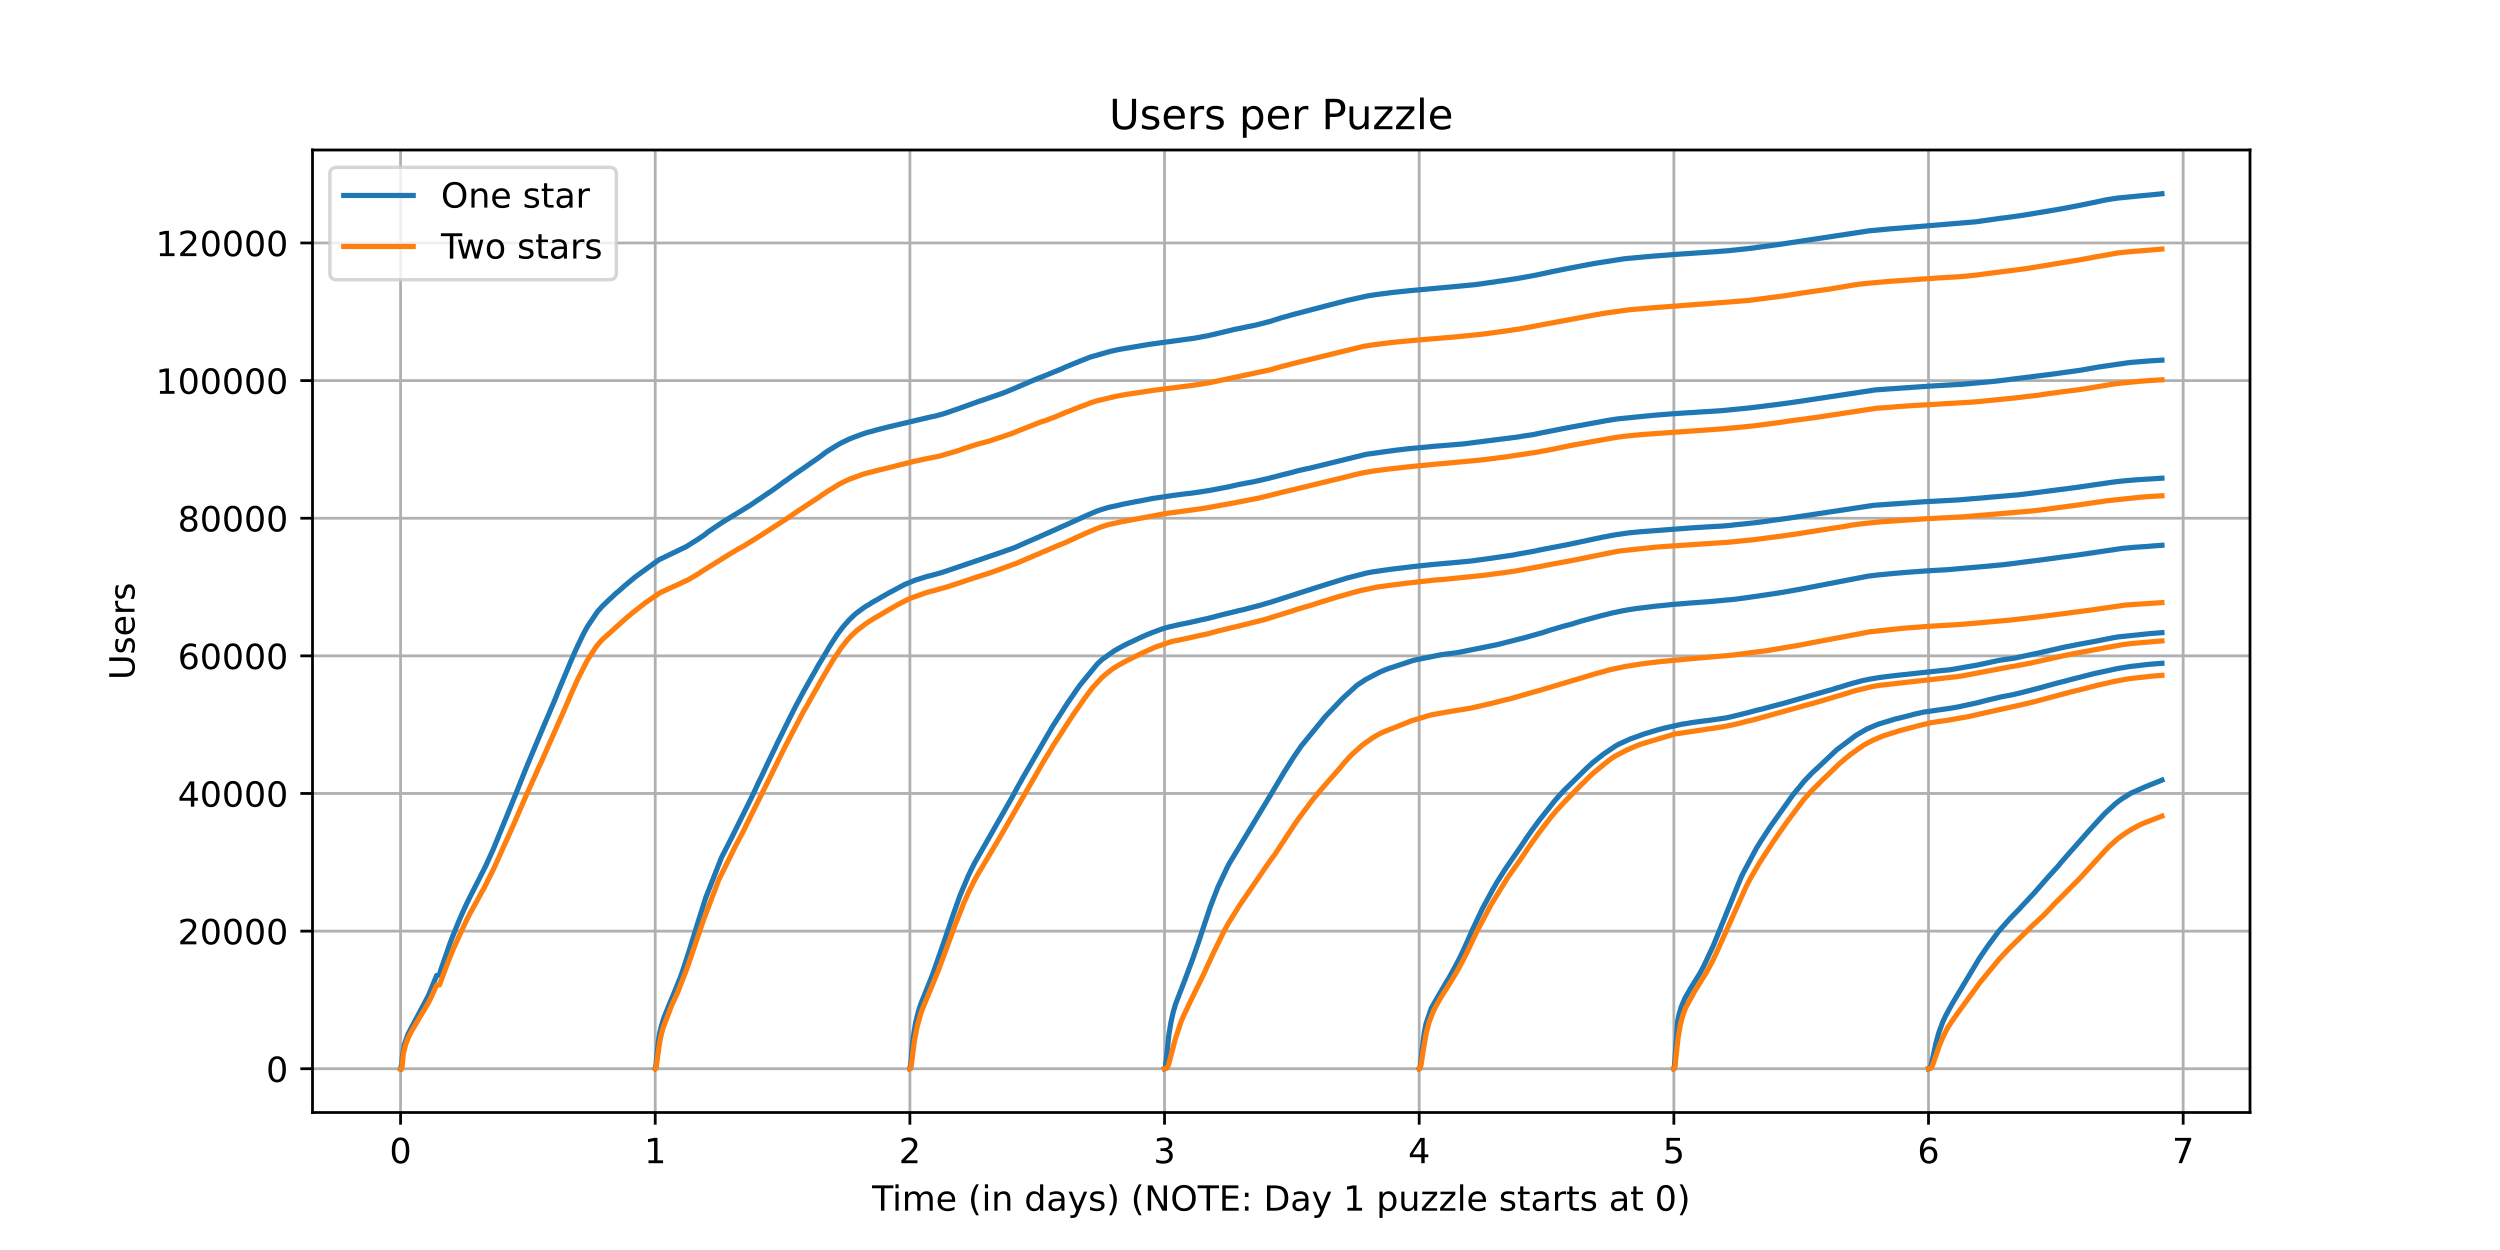<?xml version="1.0" encoding="utf-8" standalone="no"?>
<!DOCTYPE svg PUBLIC "-//W3C//DTD SVG 1.1//EN"
  "http://www.w3.org/Graphics/SVG/1.1/DTD/svg11.dtd">
<!-- Created with matplotlib (https://matplotlib.org/) -->
<svg height="360pt" version="1.1" viewBox="0 0 720 360" width="720pt" xmlns="http://www.w3.org/2000/svg" xmlns:xlink="http://www.w3.org/1999/xlink">
 <defs>
  <style type="text/css">*{stroke-linecap:butt;stroke-linejoin:round;}</style>
 </defs>
 <g id="figure_1">
  <g id="patch_1">
   <path d="M 0 360 
L 720 360 
L 720 0 
L 0 0 
z
" style="fill:#ffffff;"/>
  </g>
  <g id="axes_1">
   <g id="patch_2">
    <path d="M 90 320.4 
L 648 320.4 
L 648 43.2 
L 90 43.2 
z
" style="fill:#ffffff;"/>
   </g>
   <g id="matplotlib.axis_1">
    <g id="xtick_1">
     <g id="line2d_1">
      <path clip-path="url(#p4977425425)" d="M 115.364 320.4 
L 115.364 43.2 
" style="fill:none;stroke:#b0b0b0;stroke-linecap:square;stroke-width:0.8;"/>
     </g>
     <g id="line2d_2">
      <defs>
       <path d="M 0 0 
L 0 3.5 
" id="m356addc9fd" style="stroke:#000000;stroke-width:0.8;"/>
      </defs>
      <g>
       <use style="stroke:#000000;stroke-width:0.8;" x="115.364" xlink:href="#m356addc9fd" y="320.4"/>
      </g>
     </g>
     <g id="text_1">
      <!-- 0 -->
      <g transform="translate(112.182 334.998)scale(0.1 -0.1)">
       <defs>
        <path d="M 31.781 66.406 
Q 24.172 66.406 20.328 58.906 
Q 16.5 51.422 16.5 36.375 
Q 16.5 21.391 20.328 13.891 
Q 24.172 6.391 31.781 6.391 
Q 39.453 6.391 43.281 13.891 
Q 47.125 21.391 47.125 36.375 
Q 47.125 51.422 43.281 58.906 
Q 39.453 66.406 31.781 66.406 
z
M 31.781 74.219 
Q 44.047 74.219 50.516 64.516 
Q 56.984 54.828 56.984 36.375 
Q 56.984 17.969 50.516 8.266 
Q 44.047 -1.422 31.781 -1.422 
Q 19.531 -1.422 13.062 8.266 
Q 6.594 17.969 6.594 36.375 
Q 6.594 54.828 13.062 64.516 
Q 19.531 74.219 31.781 74.219 
z
" id="DejaVuSans-48"/>
       </defs>
       <use xlink:href="#DejaVuSans-48"/>
      </g>
     </g>
    </g>
    <g id="xtick_2">
     <g id="line2d_3">
      <path clip-path="url(#p4977425425)" d="M 188.705 320.4 
L 188.705 43.2 
" style="fill:none;stroke:#b0b0b0;stroke-linecap:square;stroke-width:0.8;"/>
     </g>
     <g id="line2d_4">
      <g>
       <use style="stroke:#000000;stroke-width:0.8;" x="188.705" xlink:href="#m356addc9fd" y="320.4"/>
      </g>
     </g>
     <g id="text_2">
      <!-- 1 -->
      <g transform="translate(185.524 334.998)scale(0.1 -0.1)">
       <defs>
        <path d="M 12.406 8.297 
L 28.516 8.297 
L 28.516 63.922 
L 10.984 60.406 
L 10.984 69.391 
L 28.422 72.906 
L 38.281 72.906 
L 38.281 8.297 
L 54.391 8.297 
L 54.391 0 
L 12.406 0 
z
" id="DejaVuSans-49"/>
       </defs>
       <use xlink:href="#DejaVuSans-49"/>
      </g>
     </g>
    </g>
    <g id="xtick_3">
     <g id="line2d_5">
      <path clip-path="url(#p4977425425)" d="M 262.046 320.4 
L 262.046 43.2 
" style="fill:none;stroke:#b0b0b0;stroke-linecap:square;stroke-width:0.8;"/>
     </g>
     <g id="line2d_6">
      <g>
       <use style="stroke:#000000;stroke-width:0.8;" x="262.046" xlink:href="#m356addc9fd" y="320.4"/>
      </g>
     </g>
     <g id="text_3">
      <!-- 2 -->
      <g transform="translate(258.865 334.998)scale(0.1 -0.1)">
       <defs>
        <path d="M 19.188 8.297 
L 53.609 8.297 
L 53.609 0 
L 7.328 0 
L 7.328 8.297 
Q 12.938 14.109 22.625 23.891 
Q 32.328 33.688 34.812 36.531 
Q 39.547 41.844 41.422 45.531 
Q 43.312 49.219 43.312 52.781 
Q 43.312 58.594 39.234 62.25 
Q 35.156 65.922 28.609 65.922 
Q 23.969 65.922 18.812 64.312 
Q 13.672 62.703 7.812 59.422 
L 7.812 69.391 
Q 13.766 71.781 18.938 73 
Q 24.125 74.219 28.422 74.219 
Q 39.75 74.219 46.484 68.547 
Q 53.219 62.891 53.219 53.422 
Q 53.219 48.922 51.531 44.891 
Q 49.859 40.875 45.406 35.406 
Q 44.188 33.984 37.641 27.219 
Q 31.109 20.453 19.188 8.297 
z
" id="DejaVuSans-50"/>
       </defs>
       <use xlink:href="#DejaVuSans-50"/>
      </g>
     </g>
    </g>
    <g id="xtick_4">
     <g id="line2d_7">
      <path clip-path="url(#p4977425425)" d="M 335.387 320.4 
L 335.387 43.2 
" style="fill:none;stroke:#b0b0b0;stroke-linecap:square;stroke-width:0.8;"/>
     </g>
     <g id="line2d_8">
      <g>
       <use style="stroke:#000000;stroke-width:0.8;" x="335.387" xlink:href="#m356addc9fd" y="320.4"/>
      </g>
     </g>
     <g id="text_4">
      <!-- 3 -->
      <g transform="translate(332.206 334.998)scale(0.1 -0.1)">
       <defs>
        <path d="M 40.578 39.312 
Q 47.656 37.797 51.625 33 
Q 55.609 28.219 55.609 21.188 
Q 55.609 10.406 48.188 4.484 
Q 40.766 -1.422 27.094 -1.422 
Q 22.516 -1.422 17.656 -0.516 
Q 12.797 0.391 7.625 2.203 
L 7.625 11.719 
Q 11.719 9.328 16.594 8.109 
Q 21.484 6.891 26.812 6.891 
Q 36.078 6.891 40.938 10.547 
Q 45.797 14.203 45.797 21.188 
Q 45.797 27.641 41.281 31.266 
Q 36.766 34.906 28.719 34.906 
L 20.219 34.906 
L 20.219 43.016 
L 29.109 43.016 
Q 36.375 43.016 40.234 45.922 
Q 44.094 48.828 44.094 54.297 
Q 44.094 59.906 40.109 62.906 
Q 36.141 65.922 28.719 65.922 
Q 24.656 65.922 20.016 65.031 
Q 15.375 64.156 9.812 62.312 
L 9.812 71.094 
Q 15.438 72.656 20.344 73.438 
Q 25.25 74.219 29.594 74.219 
Q 40.828 74.219 47.359 69.109 
Q 53.906 64.016 53.906 55.328 
Q 53.906 49.266 50.438 45.094 
Q 46.969 40.922 40.578 39.312 
z
" id="DejaVuSans-51"/>
       </defs>
       <use xlink:href="#DejaVuSans-51"/>
      </g>
     </g>
    </g>
    <g id="xtick_5">
     <g id="line2d_9">
      <path clip-path="url(#p4977425425)" d="M 408.728 320.4 
L 408.728 43.2 
" style="fill:none;stroke:#b0b0b0;stroke-linecap:square;stroke-width:0.8;"/>
     </g>
     <g id="line2d_10">
      <g>
       <use style="stroke:#000000;stroke-width:0.8;" x="408.728" xlink:href="#m356addc9fd" y="320.4"/>
      </g>
     </g>
     <g id="text_5">
      <!-- 4 -->
      <g transform="translate(405.547 334.998)scale(0.1 -0.1)">
       <defs>
        <path d="M 37.797 64.312 
L 12.891 25.391 
L 37.797 25.391 
z
M 35.203 72.906 
L 47.609 72.906 
L 47.609 25.391 
L 58.016 25.391 
L 58.016 17.188 
L 47.609 17.188 
L 47.609 0 
L 37.797 0 
L 37.797 17.188 
L 4.891 17.188 
L 4.891 26.703 
z
" id="DejaVuSans-52"/>
       </defs>
       <use xlink:href="#DejaVuSans-52"/>
      </g>
     </g>
    </g>
    <g id="xtick_6">
     <g id="line2d_11">
      <path clip-path="url(#p4977425425)" d="M 482.069 320.4 
L 482.069 43.2 
" style="fill:none;stroke:#b0b0b0;stroke-linecap:square;stroke-width:0.8;"/>
     </g>
     <g id="line2d_12">
      <g>
       <use style="stroke:#000000;stroke-width:0.8;" x="482.069" xlink:href="#m356addc9fd" y="320.4"/>
      </g>
     </g>
     <g id="text_6">
      <!-- 5 -->
      <g transform="translate(478.888 334.998)scale(0.1 -0.1)">
       <defs>
        <path d="M 10.797 72.906 
L 49.516 72.906 
L 49.516 64.594 
L 19.828 64.594 
L 19.828 46.734 
Q 21.969 47.469 24.109 47.828 
Q 26.266 48.188 28.422 48.188 
Q 40.625 48.188 47.75 41.5 
Q 54.891 34.812 54.891 23.391 
Q 54.891 11.625 47.562 5.094 
Q 40.234 -1.422 26.906 -1.422 
Q 22.312 -1.422 17.547 -0.641 
Q 12.797 0.141 7.719 1.703 
L 7.719 11.625 
Q 12.109 9.234 16.797 8.062 
Q 21.484 6.891 26.703 6.891 
Q 35.156 6.891 40.078 11.328 
Q 45.016 15.766 45.016 23.391 
Q 45.016 31 40.078 35.438 
Q 35.156 39.891 26.703 39.891 
Q 22.75 39.891 18.812 39.016 
Q 14.891 38.141 10.797 36.281 
z
" id="DejaVuSans-53"/>
       </defs>
       <use xlink:href="#DejaVuSans-53"/>
      </g>
     </g>
    </g>
    <g id="xtick_7">
     <g id="line2d_13">
      <path clip-path="url(#p4977425425)" d="M 555.41 320.4 
L 555.41 43.2 
" style="fill:none;stroke:#b0b0b0;stroke-linecap:square;stroke-width:0.8;"/>
     </g>
     <g id="line2d_14">
      <g>
       <use style="stroke:#000000;stroke-width:0.8;" x="555.41" xlink:href="#m356addc9fd" y="320.4"/>
      </g>
     </g>
     <g id="text_7">
      <!-- 6 -->
      <g transform="translate(552.229 334.998)scale(0.1 -0.1)">
       <defs>
        <path d="M 33.016 40.375 
Q 26.375 40.375 22.484 35.828 
Q 18.609 31.297 18.609 23.391 
Q 18.609 15.531 22.484 10.953 
Q 26.375 6.391 33.016 6.391 
Q 39.656 6.391 43.531 10.953 
Q 47.406 15.531 47.406 23.391 
Q 47.406 31.297 43.531 35.828 
Q 39.656 40.375 33.016 40.375 
z
M 52.594 71.297 
L 52.594 62.312 
Q 48.875 64.062 45.094 64.984 
Q 41.312 65.922 37.594 65.922 
Q 27.828 65.922 22.672 59.328 
Q 17.531 52.734 16.797 39.406 
Q 19.672 43.656 24.016 45.922 
Q 28.375 48.188 33.594 48.188 
Q 44.578 48.188 50.953 41.516 
Q 57.328 34.859 57.328 23.391 
Q 57.328 12.156 50.688 5.359 
Q 44.047 -1.422 33.016 -1.422 
Q 20.359 -1.422 13.672 8.266 
Q 6.984 17.969 6.984 36.375 
Q 6.984 53.656 15.188 63.938 
Q 23.391 74.219 37.203 74.219 
Q 40.922 74.219 44.703 73.484 
Q 48.484 72.75 52.594 71.297 
z
" id="DejaVuSans-54"/>
       </defs>
       <use xlink:href="#DejaVuSans-54"/>
      </g>
     </g>
    </g>
    <g id="xtick_8">
     <g id="line2d_15">
      <path clip-path="url(#p4977425425)" d="M 628.752 320.4 
L 628.752 43.2 
" style="fill:none;stroke:#b0b0b0;stroke-linecap:square;stroke-width:0.8;"/>
     </g>
     <g id="line2d_16">
      <g>
       <use style="stroke:#000000;stroke-width:0.8;" x="628.752" xlink:href="#m356addc9fd" y="320.4"/>
      </g>
     </g>
     <g id="text_8">
      <!-- 7 -->
      <g transform="translate(625.57 334.998)scale(0.1 -0.1)">
       <defs>
        <path d="M 8.203 72.906 
L 55.078 72.906 
L 55.078 68.703 
L 28.609 0 
L 18.312 0 
L 43.219 64.594 
L 8.203 64.594 
z
" id="DejaVuSans-55"/>
       </defs>
       <use xlink:href="#DejaVuSans-55"/>
      </g>
     </g>
    </g>
    <g id="text_9">
     <!-- Time (in days) (NOTE: Day 1 puzzle starts at 0) -->
     <g transform="translate(251.161 348.677)scale(0.1 -0.1)">
      <defs>
       <path d="M -0.297 72.906 
L 61.375 72.906 
L 61.375 64.594 
L 35.5 64.594 
L 35.5 0 
L 25.594 0 
L 25.594 64.594 
L -0.297 64.594 
z
" id="DejaVuSans-84"/>
       <path d="M 9.422 54.688 
L 18.406 54.688 
L 18.406 0 
L 9.422 0 
z
M 9.422 75.984 
L 18.406 75.984 
L 18.406 64.594 
L 9.422 64.594 
z
" id="DejaVuSans-105"/>
       <path d="M 52 44.188 
Q 55.375 50.25 60.062 53.125 
Q 64.75 56 71.094 56 
Q 79.641 56 84.281 50.016 
Q 88.922 44.047 88.922 33.016 
L 88.922 0 
L 79.891 0 
L 79.891 32.719 
Q 79.891 40.578 77.094 44.375 
Q 74.312 48.188 68.609 48.188 
Q 61.625 48.188 57.562 43.547 
Q 53.516 38.922 53.516 30.906 
L 53.516 0 
L 44.484 0 
L 44.484 32.719 
Q 44.484 40.625 41.703 44.406 
Q 38.922 48.188 33.109 48.188 
Q 26.219 48.188 22.156 43.531 
Q 18.109 38.875 18.109 30.906 
L 18.109 0 
L 9.078 0 
L 9.078 54.688 
L 18.109 54.688 
L 18.109 46.188 
Q 21.188 51.219 25.484 53.609 
Q 29.781 56 35.688 56 
Q 41.656 56 45.828 52.969 
Q 50 49.953 52 44.188 
z
" id="DejaVuSans-109"/>
       <path d="M 56.203 29.594 
L 56.203 25.203 
L 14.891 25.203 
Q 15.484 15.922 20.484 11.062 
Q 25.484 6.203 34.422 6.203 
Q 39.594 6.203 44.453 7.469 
Q 49.312 8.734 54.109 11.281 
L 54.109 2.781 
Q 49.266 0.734 44.188 -0.344 
Q 39.109 -1.422 33.891 -1.422 
Q 20.797 -1.422 13.156 6.188 
Q 5.516 13.812 5.516 26.812 
Q 5.516 40.234 12.766 48.109 
Q 20.016 56 32.328 56 
Q 43.359 56 49.781 48.891 
Q 56.203 41.797 56.203 29.594 
z
M 47.219 32.234 
Q 47.125 39.594 43.094 43.984 
Q 39.062 48.391 32.422 48.391 
Q 24.906 48.391 20.391 44.141 
Q 15.875 39.891 15.188 32.172 
z
" id="DejaVuSans-101"/>
       <path id="DejaVuSans-32"/>
       <path d="M 31 75.875 
Q 24.469 64.656 21.281 53.656 
Q 18.109 42.672 18.109 31.391 
Q 18.109 20.125 21.312 9.062 
Q 24.516 -2 31 -13.188 
L 23.188 -13.188 
Q 15.875 -1.703 12.234 9.375 
Q 8.594 20.453 8.594 31.391 
Q 8.594 42.281 12.203 53.312 
Q 15.828 64.359 23.188 75.875 
z
" id="DejaVuSans-40"/>
       <path d="M 54.891 33.016 
L 54.891 0 
L 45.906 0 
L 45.906 32.719 
Q 45.906 40.484 42.875 44.328 
Q 39.844 48.188 33.797 48.188 
Q 26.516 48.188 22.312 43.547 
Q 18.109 38.922 18.109 30.906 
L 18.109 0 
L 9.078 0 
L 9.078 54.688 
L 18.109 54.688 
L 18.109 46.188 
Q 21.344 51.125 25.703 53.562 
Q 30.078 56 35.797 56 
Q 45.219 56 50.047 50.172 
Q 54.891 44.344 54.891 33.016 
z
" id="DejaVuSans-110"/>
       <path d="M 45.406 46.391 
L 45.406 75.984 
L 54.391 75.984 
L 54.391 0 
L 45.406 0 
L 45.406 8.203 
Q 42.578 3.328 38.25 0.953 
Q 33.938 -1.422 27.875 -1.422 
Q 17.969 -1.422 11.734 6.484 
Q 5.516 14.406 5.516 27.297 
Q 5.516 40.188 11.734 48.094 
Q 17.969 56 27.875 56 
Q 33.938 56 38.25 53.625 
Q 42.578 51.266 45.406 46.391 
z
M 14.797 27.297 
Q 14.797 17.391 18.875 11.75 
Q 22.953 6.109 30.078 6.109 
Q 37.203 6.109 41.297 11.75 
Q 45.406 17.391 45.406 27.297 
Q 45.406 37.203 41.297 42.844 
Q 37.203 48.484 30.078 48.484 
Q 22.953 48.484 18.875 42.844 
Q 14.797 37.203 14.797 27.297 
z
" id="DejaVuSans-100"/>
       <path d="M 34.281 27.484 
Q 23.391 27.484 19.188 25 
Q 14.984 22.516 14.984 16.5 
Q 14.984 11.719 18.141 8.906 
Q 21.297 6.109 26.703 6.109 
Q 34.188 6.109 38.703 11.406 
Q 43.219 16.703 43.219 25.484 
L 43.219 27.484 
z
M 52.203 31.203 
L 52.203 0 
L 43.219 0 
L 43.219 8.297 
Q 40.141 3.328 35.547 0.953 
Q 30.953 -1.422 24.312 -1.422 
Q 15.922 -1.422 10.953 3.297 
Q 6 8.016 6 15.922 
Q 6 25.141 12.172 29.828 
Q 18.359 34.516 30.609 34.516 
L 43.219 34.516 
L 43.219 35.406 
Q 43.219 41.609 39.141 45 
Q 35.062 48.391 27.688 48.391 
Q 23 48.391 18.547 47.266 
Q 14.109 46.141 10.016 43.891 
L 10.016 52.203 
Q 14.938 54.109 19.578 55.047 
Q 24.219 56 28.609 56 
Q 40.484 56 46.344 49.844 
Q 52.203 43.703 52.203 31.203 
z
" id="DejaVuSans-97"/>
       <path d="M 32.172 -5.078 
Q 28.375 -14.844 24.75 -17.812 
Q 21.141 -20.797 15.094 -20.797 
L 7.906 -20.797 
L 7.906 -13.281 
L 13.188 -13.281 
Q 16.891 -13.281 18.938 -11.516 
Q 21 -9.766 23.484 -3.219 
L 25.094 0.875 
L 2.984 54.688 
L 12.5 54.688 
L 29.594 11.922 
L 46.688 54.688 
L 56.203 54.688 
z
" id="DejaVuSans-121"/>
       <path d="M 44.281 53.078 
L 44.281 44.578 
Q 40.484 46.531 36.375 47.5 
Q 32.281 48.484 27.875 48.484 
Q 21.188 48.484 17.844 46.438 
Q 14.5 44.391 14.5 40.281 
Q 14.5 37.156 16.891 35.375 
Q 19.281 33.594 26.516 31.984 
L 29.594 31.297 
Q 39.156 29.25 43.188 25.516 
Q 47.219 21.781 47.219 15.094 
Q 47.219 7.469 41.188 3.016 
Q 35.156 -1.422 24.609 -1.422 
Q 20.219 -1.422 15.453 -0.562 
Q 10.688 0.297 5.422 2 
L 5.422 11.281 
Q 10.406 8.688 15.234 7.391 
Q 20.062 6.109 24.812 6.109 
Q 31.156 6.109 34.562 8.281 
Q 37.984 10.453 37.984 14.406 
Q 37.984 18.062 35.516 20.016 
Q 33.062 21.969 24.703 23.781 
L 21.578 24.516 
Q 13.234 26.266 9.516 29.906 
Q 5.812 33.547 5.812 39.891 
Q 5.812 47.609 11.281 51.797 
Q 16.75 56 26.812 56 
Q 31.781 56 36.172 55.266 
Q 40.578 54.547 44.281 53.078 
z
" id="DejaVuSans-115"/>
       <path d="M 8.016 75.875 
L 15.828 75.875 
Q 23.141 64.359 26.781 53.312 
Q 30.422 42.281 30.422 31.391 
Q 30.422 20.453 26.781 9.375 
Q 23.141 -1.703 15.828 -13.188 
L 8.016 -13.188 
Q 14.5 -2 17.703 9.062 
Q 20.906 20.125 20.906 31.391 
Q 20.906 42.672 17.703 53.656 
Q 14.5 64.656 8.016 75.875 
z
" id="DejaVuSans-41"/>
       <path d="M 9.812 72.906 
L 23.094 72.906 
L 55.422 11.922 
L 55.422 72.906 
L 64.984 72.906 
L 64.984 0 
L 51.703 0 
L 19.391 60.984 
L 19.391 0 
L 9.812 0 
z
" id="DejaVuSans-78"/>
       <path d="M 39.406 66.219 
Q 28.656 66.219 22.328 58.203 
Q 16.016 50.203 16.016 36.375 
Q 16.016 22.609 22.328 14.594 
Q 28.656 6.594 39.406 6.594 
Q 50.141 6.594 56.422 14.594 
Q 62.703 22.609 62.703 36.375 
Q 62.703 50.203 56.422 58.203 
Q 50.141 66.219 39.406 66.219 
z
M 39.406 74.219 
Q 54.734 74.219 63.906 63.938 
Q 73.094 53.656 73.094 36.375 
Q 73.094 19.141 63.906 8.859 
Q 54.734 -1.422 39.406 -1.422 
Q 24.031 -1.422 14.812 8.828 
Q 5.609 19.094 5.609 36.375 
Q 5.609 53.656 14.812 63.938 
Q 24.031 74.219 39.406 74.219 
z
" id="DejaVuSans-79"/>
       <path d="M 9.812 72.906 
L 55.906 72.906 
L 55.906 64.594 
L 19.672 64.594 
L 19.672 43.016 
L 54.391 43.016 
L 54.391 34.719 
L 19.672 34.719 
L 19.672 8.297 
L 56.781 8.297 
L 56.781 0 
L 9.812 0 
z
" id="DejaVuSans-69"/>
       <path d="M 11.719 12.406 
L 22.016 12.406 
L 22.016 0 
L 11.719 0 
z
M 11.719 51.703 
L 22.016 51.703 
L 22.016 39.312 
L 11.719 39.312 
z
" id="DejaVuSans-58"/>
       <path d="M 19.672 64.797 
L 19.672 8.109 
L 31.594 8.109 
Q 46.688 8.109 53.688 14.938 
Q 60.688 21.781 60.688 36.531 
Q 60.688 51.172 53.688 57.984 
Q 46.688 64.797 31.594 64.797 
z
M 9.812 72.906 
L 30.078 72.906 
Q 51.266 72.906 61.172 64.094 
Q 71.094 55.281 71.094 36.531 
Q 71.094 17.672 61.125 8.828 
Q 51.172 0 30.078 0 
L 9.812 0 
z
" id="DejaVuSans-68"/>
       <path d="M 18.109 8.203 
L 18.109 -20.797 
L 9.078 -20.797 
L 9.078 54.688 
L 18.109 54.688 
L 18.109 46.391 
Q 20.953 51.266 25.266 53.625 
Q 29.594 56 35.594 56 
Q 45.562 56 51.781 48.094 
Q 58.016 40.188 58.016 27.297 
Q 58.016 14.406 51.781 6.484 
Q 45.562 -1.422 35.594 -1.422 
Q 29.594 -1.422 25.266 0.953 
Q 20.953 3.328 18.109 8.203 
z
M 48.688 27.297 
Q 48.688 37.203 44.609 42.844 
Q 40.531 48.484 33.406 48.484 
Q 26.266 48.484 22.188 42.844 
Q 18.109 37.203 18.109 27.297 
Q 18.109 17.391 22.188 11.75 
Q 26.266 6.109 33.406 6.109 
Q 40.531 6.109 44.609 11.75 
Q 48.688 17.391 48.688 27.297 
z
" id="DejaVuSans-112"/>
       <path d="M 8.5 21.578 
L 8.5 54.688 
L 17.484 54.688 
L 17.484 21.922 
Q 17.484 14.156 20.5 10.266 
Q 23.531 6.391 29.594 6.391 
Q 36.859 6.391 41.078 11.031 
Q 45.312 15.672 45.312 23.688 
L 45.312 54.688 
L 54.297 54.688 
L 54.297 0 
L 45.312 0 
L 45.312 8.406 
Q 42.047 3.422 37.719 1 
Q 33.406 -1.422 27.688 -1.422 
Q 18.266 -1.422 13.375 4.438 
Q 8.5 10.297 8.5 21.578 
z
M 31.109 56 
z
" id="DejaVuSans-117"/>
       <path d="M 5.516 54.688 
L 48.188 54.688 
L 48.188 46.484 
L 14.406 7.172 
L 48.188 7.172 
L 48.188 0 
L 4.297 0 
L 4.297 8.203 
L 38.094 47.516 
L 5.516 47.516 
z
" id="DejaVuSans-122"/>
       <path d="M 9.422 75.984 
L 18.406 75.984 
L 18.406 0 
L 9.422 0 
z
" id="DejaVuSans-108"/>
       <path d="M 18.312 70.219 
L 18.312 54.688 
L 36.812 54.688 
L 36.812 47.703 
L 18.312 47.703 
L 18.312 18.016 
Q 18.312 11.328 20.141 9.422 
Q 21.969 7.516 27.594 7.516 
L 36.812 7.516 
L 36.812 0 
L 27.594 0 
Q 17.188 0 13.234 3.875 
Q 9.281 7.766 9.281 18.016 
L 9.281 47.703 
L 2.688 47.703 
L 2.688 54.688 
L 9.281 54.688 
L 9.281 70.219 
z
" id="DejaVuSans-116"/>
       <path d="M 41.109 46.297 
Q 39.594 47.172 37.812 47.578 
Q 36.031 48 33.891 48 
Q 26.266 48 22.188 43.047 
Q 18.109 38.094 18.109 28.812 
L 18.109 0 
L 9.078 0 
L 9.078 54.688 
L 18.109 54.688 
L 18.109 46.188 
Q 20.953 51.172 25.484 53.578 
Q 30.031 56 36.531 56 
Q 37.453 56 38.578 55.875 
Q 39.703 55.766 41.062 55.516 
z
" id="DejaVuSans-114"/>
      </defs>
      <use xlink:href="#DejaVuSans-84"/>
      <use x="57.959" xlink:href="#DejaVuSans-105"/>
      <use x="85.742" xlink:href="#DejaVuSans-109"/>
      <use x="183.154" xlink:href="#DejaVuSans-101"/>
      <use x="244.678" xlink:href="#DejaVuSans-32"/>
      <use x="276.465" xlink:href="#DejaVuSans-40"/>
      <use x="315.479" xlink:href="#DejaVuSans-105"/>
      <use x="343.262" xlink:href="#DejaVuSans-110"/>
      <use x="406.641" xlink:href="#DejaVuSans-32"/>
      <use x="438.428" xlink:href="#DejaVuSans-100"/>
      <use x="501.904" xlink:href="#DejaVuSans-97"/>
      <use x="563.184" xlink:href="#DejaVuSans-121"/>
      <use x="622.363" xlink:href="#DejaVuSans-115"/>
      <use x="674.463" xlink:href="#DejaVuSans-41"/>
      <use x="713.477" xlink:href="#DejaVuSans-32"/>
      <use x="745.264" xlink:href="#DejaVuSans-40"/>
      <use x="784.277" xlink:href="#DejaVuSans-78"/>
      <use x="859.082" xlink:href="#DejaVuSans-79"/>
      <use x="937.793" xlink:href="#DejaVuSans-84"/>
      <use x="998.877" xlink:href="#DejaVuSans-69"/>
      <use x="1062.061" xlink:href="#DejaVuSans-58"/>
      <use x="1095.752" xlink:href="#DejaVuSans-32"/>
      <use x="1127.539" xlink:href="#DejaVuSans-68"/>
      <use x="1204.541" xlink:href="#DejaVuSans-97"/>
      <use x="1265.82" xlink:href="#DejaVuSans-121"/>
      <use x="1325" xlink:href="#DejaVuSans-32"/>
      <use x="1356.787" xlink:href="#DejaVuSans-49"/>
      <use x="1420.41" xlink:href="#DejaVuSans-32"/>
      <use x="1452.197" xlink:href="#DejaVuSans-112"/>
      <use x="1515.674" xlink:href="#DejaVuSans-117"/>
      <use x="1579.053" xlink:href="#DejaVuSans-122"/>
      <use x="1631.543" xlink:href="#DejaVuSans-122"/>
      <use x="1684.033" xlink:href="#DejaVuSans-108"/>
      <use x="1711.816" xlink:href="#DejaVuSans-101"/>
      <use x="1773.34" xlink:href="#DejaVuSans-32"/>
      <use x="1805.127" xlink:href="#DejaVuSans-115"/>
      <use x="1857.227" xlink:href="#DejaVuSans-116"/>
      <use x="1896.436" xlink:href="#DejaVuSans-97"/>
      <use x="1957.715" xlink:href="#DejaVuSans-114"/>
      <use x="1998.828" xlink:href="#DejaVuSans-116"/>
      <use x="2038.037" xlink:href="#DejaVuSans-115"/>
      <use x="2090.137" xlink:href="#DejaVuSans-32"/>
      <use x="2121.924" xlink:href="#DejaVuSans-97"/>
      <use x="2183.203" xlink:href="#DejaVuSans-116"/>
      <use x="2222.412" xlink:href="#DejaVuSans-32"/>
      <use x="2254.199" xlink:href="#DejaVuSans-48"/>
      <use x="2317.822" xlink:href="#DejaVuSans-41"/>
     </g>
    </g>
   </g>
   <g id="matplotlib.axis_2">
    <g id="ytick_1">
     <g id="line2d_17">
      <path clip-path="url(#p4977425425)" d="M 90 307.8 
L 648 307.8 
" style="fill:none;stroke:#b0b0b0;stroke-linecap:square;stroke-width:0.8;"/>
     </g>
     <g id="line2d_18">
      <defs>
       <path d="M 0 0 
L -3.5 0 
" id="m85fa4dd62d" style="stroke:#000000;stroke-width:0.8;"/>
      </defs>
      <g>
       <use style="stroke:#000000;stroke-width:0.8;" x="90" xlink:href="#m85fa4dd62d" y="307.8"/>
      </g>
     </g>
     <g id="text_10">
      <!-- 0 -->
      <g transform="translate(76.638 311.599)scale(0.1 -0.1)">
       <use xlink:href="#DejaVuSans-48"/>
      </g>
     </g>
    </g>
    <g id="ytick_2">
     <g id="line2d_19">
      <path clip-path="url(#p4977425425)" d="M 90 268.162 
L 648 268.162 
" style="fill:none;stroke:#b0b0b0;stroke-linecap:square;stroke-width:0.8;"/>
     </g>
     <g id="line2d_20">
      <g>
       <use style="stroke:#000000;stroke-width:0.8;" x="90" xlink:href="#m85fa4dd62d" y="268.162"/>
      </g>
     </g>
     <g id="text_11">
      <!-- 20000 -->
      <g transform="translate(51.188 271.962)scale(0.1 -0.1)">
       <use xlink:href="#DejaVuSans-50"/>
       <use x="63.623" xlink:href="#DejaVuSans-48"/>
       <use x="127.246" xlink:href="#DejaVuSans-48"/>
       <use x="190.869" xlink:href="#DejaVuSans-48"/>
       <use x="254.492" xlink:href="#DejaVuSans-48"/>
      </g>
     </g>
    </g>
    <g id="ytick_3">
     <g id="line2d_21">
      <path clip-path="url(#p4977425425)" d="M 90 228.525 
L 648 228.525 
" style="fill:none;stroke:#b0b0b0;stroke-linecap:square;stroke-width:0.8;"/>
     </g>
     <g id="line2d_22">
      <g>
       <use style="stroke:#000000;stroke-width:0.8;" x="90" xlink:href="#m85fa4dd62d" y="228.525"/>
      </g>
     </g>
     <g id="text_12">
      <!-- 40000 -->
      <g transform="translate(51.188 232.324)scale(0.1 -0.1)">
       <use xlink:href="#DejaVuSans-52"/>
       <use x="63.623" xlink:href="#DejaVuSans-48"/>
       <use x="127.246" xlink:href="#DejaVuSans-48"/>
       <use x="190.869" xlink:href="#DejaVuSans-48"/>
       <use x="254.492" xlink:href="#DejaVuSans-48"/>
      </g>
     </g>
    </g>
    <g id="ytick_4">
     <g id="line2d_23">
      <path clip-path="url(#p4977425425)" d="M 90 188.887 
L 648 188.887 
" style="fill:none;stroke:#b0b0b0;stroke-linecap:square;stroke-width:0.8;"/>
     </g>
     <g id="line2d_24">
      <g>
       <use style="stroke:#000000;stroke-width:0.8;" x="90" xlink:href="#m85fa4dd62d" y="188.887"/>
      </g>
     </g>
     <g id="text_13">
      <!-- 60000 -->
      <g transform="translate(51.188 192.686)scale(0.1 -0.1)">
       <use xlink:href="#DejaVuSans-54"/>
       <use x="63.623" xlink:href="#DejaVuSans-48"/>
       <use x="127.246" xlink:href="#DejaVuSans-48"/>
       <use x="190.869" xlink:href="#DejaVuSans-48"/>
       <use x="254.492" xlink:href="#DejaVuSans-48"/>
      </g>
     </g>
    </g>
    <g id="ytick_5">
     <g id="line2d_25">
      <path clip-path="url(#p4977425425)" d="M 90 149.25 
L 648 149.25 
" style="fill:none;stroke:#b0b0b0;stroke-linecap:square;stroke-width:0.8;"/>
     </g>
     <g id="line2d_26">
      <g>
       <use style="stroke:#000000;stroke-width:0.8;" x="90" xlink:href="#m85fa4dd62d" y="149.25"/>
      </g>
     </g>
     <g id="text_14">
      <!-- 80000 -->
      <g transform="translate(51.188 153.049)scale(0.1 -0.1)">
       <defs>
        <path d="M 31.781 34.625 
Q 24.75 34.625 20.719 30.859 
Q 16.703 27.094 16.703 20.516 
Q 16.703 13.922 20.719 10.156 
Q 24.75 6.391 31.781 6.391 
Q 38.812 6.391 42.859 10.172 
Q 46.922 13.969 46.922 20.516 
Q 46.922 27.094 42.891 30.859 
Q 38.875 34.625 31.781 34.625 
z
M 21.922 38.812 
Q 15.578 40.375 12.031 44.719 
Q 8.5 49.078 8.5 55.328 
Q 8.5 64.062 14.719 69.141 
Q 20.953 74.219 31.781 74.219 
Q 42.672 74.219 48.875 69.141 
Q 55.078 64.062 55.078 55.328 
Q 55.078 49.078 51.531 44.719 
Q 48 40.375 41.703 38.812 
Q 48.828 37.156 52.797 32.312 
Q 56.781 27.484 56.781 20.516 
Q 56.781 9.906 50.312 4.234 
Q 43.844 -1.422 31.781 -1.422 
Q 19.734 -1.422 13.25 4.234 
Q 6.781 9.906 6.781 20.516 
Q 6.781 27.484 10.781 32.312 
Q 14.797 37.156 21.922 38.812 
z
M 18.312 54.391 
Q 18.312 48.734 21.844 45.562 
Q 25.391 42.391 31.781 42.391 
Q 38.141 42.391 41.719 45.562 
Q 45.312 48.734 45.312 54.391 
Q 45.312 60.062 41.719 63.234 
Q 38.141 66.406 31.781 66.406 
Q 25.391 66.406 21.844 63.234 
Q 18.312 60.062 18.312 54.391 
z
" id="DejaVuSans-56"/>
       </defs>
       <use xlink:href="#DejaVuSans-56"/>
       <use x="63.623" xlink:href="#DejaVuSans-48"/>
       <use x="127.246" xlink:href="#DejaVuSans-48"/>
       <use x="190.869" xlink:href="#DejaVuSans-48"/>
       <use x="254.492" xlink:href="#DejaVuSans-48"/>
      </g>
     </g>
    </g>
    <g id="ytick_6">
     <g id="line2d_27">
      <path clip-path="url(#p4977425425)" d="M 90 109.612 
L 648 109.612 
" style="fill:none;stroke:#b0b0b0;stroke-linecap:square;stroke-width:0.8;"/>
     </g>
     <g id="line2d_28">
      <g>
       <use style="stroke:#000000;stroke-width:0.8;" x="90" xlink:href="#m85fa4dd62d" y="109.612"/>
      </g>
     </g>
     <g id="text_15">
      <!-- 100000 -->
      <g transform="translate(44.825 113.411)scale(0.1 -0.1)">
       <use xlink:href="#DejaVuSans-49"/>
       <use x="63.623" xlink:href="#DejaVuSans-48"/>
       <use x="127.246" xlink:href="#DejaVuSans-48"/>
       <use x="190.869" xlink:href="#DejaVuSans-48"/>
       <use x="254.492" xlink:href="#DejaVuSans-48"/>
       <use x="318.115" xlink:href="#DejaVuSans-48"/>
      </g>
     </g>
    </g>
    <g id="ytick_7">
     <g id="line2d_29">
      <path clip-path="url(#p4977425425)" d="M 90 69.974 
L 648 69.974 
" style="fill:none;stroke:#b0b0b0;stroke-linecap:square;stroke-width:0.8;"/>
     </g>
     <g id="line2d_30">
      <g>
       <use style="stroke:#000000;stroke-width:0.8;" x="90" xlink:href="#m85fa4dd62d" y="69.974"/>
      </g>
     </g>
     <g id="text_16">
      <!-- 120000 -->
      <g transform="translate(44.825 73.774)scale(0.1 -0.1)">
       <use xlink:href="#DejaVuSans-49"/>
       <use x="63.623" xlink:href="#DejaVuSans-50"/>
       <use x="127.246" xlink:href="#DejaVuSans-48"/>
       <use x="190.869" xlink:href="#DejaVuSans-48"/>
       <use x="254.492" xlink:href="#DejaVuSans-48"/>
       <use x="318.115" xlink:href="#DejaVuSans-48"/>
      </g>
     </g>
    </g>
    <g id="text_17">
     <!-- Users -->
     <g transform="translate(38.745 195.801)rotate(-90)scale(0.1 -0.1)">
      <defs>
       <path d="M 8.688 72.906 
L 18.609 72.906 
L 18.609 28.609 
Q 18.609 16.891 22.844 11.734 
Q 27.094 6.594 36.625 6.594 
Q 46.094 6.594 50.344 11.734 
Q 54.594 16.891 54.594 28.609 
L 54.594 72.906 
L 64.5 72.906 
L 64.5 27.391 
Q 64.5 13.141 57.438 5.859 
Q 50.391 -1.422 36.625 -1.422 
Q 22.797 -1.422 15.734 5.859 
Q 8.688 13.141 8.688 27.391 
z
" id="DejaVuSans-85"/>
      </defs>
      <use xlink:href="#DejaVuSans-85"/>
      <use x="73.193" xlink:href="#DejaVuSans-115"/>
      <use x="125.293" xlink:href="#DejaVuSans-101"/>
      <use x="186.816" xlink:href="#DejaVuSans-114"/>
      <use x="227.93" xlink:href="#DejaVuSans-115"/>
     </g>
    </g>
   </g>
   <g id="line2d_31">
    <path clip-path="url(#p4977425425)" d="M 115.364 307.8 
L 115.742 306.387 
L 115.915 303.882 
L 116.52 300.645 
L 117.578 297.671 
L 119.19 294.65 
L 123.373 286.768 
L 125.752 280.953 
L 126.563 280.761 
L 126.866 279.61 
L 127.626 277.376 
L 128.081 276.064 
L 128.74 274.209 
L 129.23 272.768 
L 129.633 271.615 
L 130.205 270.093 
L 131.567 266.724 
L 131.799 266.137 
L 132.376 264.767 
L 132.656 264.143 
L 133.183 262.94 
L 133.587 262.025 
L 134.167 260.758 
L 135.024 258.976 
L 138.955 251.231 
L 139.913 249.315 
L 142.03 244.643 
L 145.969 235.01 
L 146.928 232.665 
L 148.342 229.167 
L 151.471 221.337 
L 153.491 216.479 
L 154.224 214.723 
L 154.526 214.019 
L 157.146 207.775 
L 158.085 205.598 
L 158.558 204.449 
L 159.565 202.116 
L 160.004 201.07 
L 160.17 200.63 
L 160.724 199.211 
L 161.228 198.012 
L 163.942 191.543 
L 164.251 190.776 
L 165.36 188.247 
L 165.763 187.3 
L 167.224 184.218 
L 167.88 182.858 
L 168.839 181.061 
L 169.394 180.137 
L 171.911 176.389 
L 172.363 175.829 
L 173.371 174.691 
L 174.026 174.043 
L 174.682 173.425 
L 175.236 172.88 
L 175.236 172.88 
L 175.892 172.291 
L 177.356 170.908 
L 178.215 170.22 
L 178.517 169.927 
L 179.973 168.64 
L 180.132 168.51 
L 181.141 167.675 
L 182.303 166.708 
L 182.808 166.256 
L 189.672 161.284 
L 189.95 161.133 
L 197.66 157.413 
L 201.338 155.108 
L 201.741 154.807 
L 202.85 154.087 
L 203.859 153.247 
L 205.271 152.288 
L 206.684 151.329 
L 207.492 150.786 
L 208.3 150.272 
L 215.8 145.68 
L 222.484 141.179 
L 223.006 140.809 
L 224.806 139.495 
L 225.526 138.95 
L 226.785 138.096 
L 227.994 137.204 
L 228.296 136.99 
L 229.103 136.429 
L 231.37 134.879 
L 233.49 133.387 
L 234.146 132.943 
L 235.149 132.261 
L 235.408 132.073 
L 236.165 131.522 
L 236.771 131.09 
L 237.63 130.398 
L 238.173 130.025 
L 238.64 129.732 
L 240.138 128.814 
L 240.71 128.452 
L 241.114 128.22 
L 241.568 127.942 
L 242.607 127.413 
L 243.083 127.173 
L 244.548 126.468 
L 246.084 125.857 
L 248.603 124.932 
L 249.108 124.773 
L 250.052 124.474 
L 250.557 124.363 
L 252.779 123.739 
L 255.861 122.954 
L 267.955 120.096 
L 269.188 119.86 
L 271.382 119.27 
L 272.522 118.919 
L 276.471 117.547 
L 282.017 115.55 
L 282.621 115.365 
L 287.517 113.679 
L 288.174 113.443 
L 289.688 112.896 
L 296.352 110.074 
L 296.933 109.814 
L 297.84 109.43 
L 299.049 108.93 
L 300.158 108.512 
L 306.046 106.104 
L 306.255 105.979 
L 307.061 105.622 
L 311.349 103.886 
L 313.52 103.028 
L 313.975 102.846 
L 319.81 101.183 
L 321.905 100.723 
L 323.085 100.505 
L 327.168 99.823 
L 328.823 99.544 
L 330.589 99.245 
L 331.25 99.136 
L 343.815 97.427 
L 344.623 97.283 
L 345.684 97.11 
L 346.138 96.999 
L 347.122 96.821 
L 347.703 96.718 
L 349.792 96.246 
L 355.535 94.869 
L 361.787 93.592 
L 364.614 92.867 
L 366.027 92.495 
L 367.138 92.116 
L 367.629 91.983 
L 368.738 91.617 
L 371.912 90.725 
L 372.617 90.528 
L 381.589 88.174 
L 382.184 88.025 
L 382.597 87.918 
L 387.688 86.606 
L 387.688 86.606 
L 388.042 86.515 
L 393.899 85.213 
L 396.122 84.874 
L 397.283 84.716 
L 399 84.498 
L 400.616 84.276 
L 404.825 83.84 
L 406.136 83.707 
L 409.372 83.408 
L 410.985 83.269 
L 412.111 83.16 
L 415.897 82.817 
L 417.159 82.706 
L 424.792 81.981 
L 425.699 81.862 
L 428.169 81.511 
L 428.874 81.4 
L 430.234 81.231 
L 431.696 80.984 
L 431.696 80.984 
L 432.908 80.827 
L 436.693 80.256 
L 437.45 80.124 
L 438.308 79.973 
L 441.791 79.337 
L 442.498 79.2 
L 446.838 78.267 
L 449.413 77.757 
L 450.391 77.557 
L 450.775 77.48 
L 451.331 77.369 
L 454.006 76.857 
L 457.143 76.259 
L 459.461 75.831 
L 467.977 74.497 
L 475.012 73.861 
L 476.294 73.752 
L 477.182 73.688 
L 478.596 73.579 
L 479.353 73.516 
L 481.434 73.369 
L 482.701 73.258 
L 492.153 72.618 
L 493.818 72.511 
L 495.232 72.396 
L 498.007 72.182 
L 499.269 72.04 
L 500.985 71.863 
L 504.568 71.471 
L 506.688 71.167 
L 507.849 71.019 
L 508.959 70.866 
L 510.02 70.724 
L 510.626 70.64 
L 511.383 70.535 
L 513.25 70.28 
L 514.613 70.062 
L 538.435 66.459 
L 539.747 66.348 
L 544.24 65.923 
L 547.117 65.701 
L 548.682 65.569 
L 569.072 63.874 
L 576.037 62.877 
L 577.046 62.768 
L 582.65 61.991 
L 592.545 60.34 
L 593.1 60.233 
L 594.918 59.916 
L 595.524 59.795 
L 598.907 59.151 
L 602.391 58.438 
L 603.602 58.19 
L 604.411 58.024 
L 605.269 57.82 
L 606.228 57.627 
L 607.389 57.425 
L 609.863 57.049 
L 615.922 56.452 
L 616.982 56.345 
L 621.021 55.972 
L 622.03 55.867 
L 622.636 55.8 
L 622.636 55.8 
" style="fill:none;stroke:#1f77b4;stroke-linecap:square;stroke-width:1.5;"/>
   </g>
   <g id="line2d_32">
    <path clip-path="url(#p4977425425)" d="M 115.364 307.8 
L 115.742 307.772 
L 116.167 303.4 
L 116.853 300.715 
L 117.729 298.539 
L 118.485 297.038 
L 123.524 288.54 
L 124.229 287.066 
L 125.752 283.716 
L 126.563 283.649 
L 128.791 277.689 
L 129.028 277.105 
L 129.699 275.374 
L 130.205 274.134 
L 130.558 273.28 
L 130.962 272.412 
L 132.981 267.97 
L 134.243 265.299 
L 134.646 264.47 
L 135.478 262.863 
L 137.126 259.88 
L 137.947 258.404 
L 138.904 256.622 
L 139.257 256.067 
L 142.283 249.995 
L 147.118 239.235 
L 147.635 238.073 
L 148.039 237.182 
L 150.495 231.484 
L 150.664 231.113 
L 151.453 229.296 
L 153.921 223.792 
L 154.097 223.457 
L 154.879 221.624 
L 155.459 220.363 
L 155.914 219.438 
L 156.592 217.848 
L 160.774 208.391 
L 161.317 207.15 
L 161.732 206.207 
L 162.236 205.089 
L 163.243 202.737 
L 163.647 201.847 
L 164.194 200.555 
L 164.755 199.25 
L 165.259 198.123 
L 166.518 195.316 
L 166.82 194.738 
L 169.192 190.102 
L 171.675 186.261 
L 172.061 185.793 
L 173.019 184.662 
L 173.422 184.222 
L 180.628 177.761 
L 180.981 177.495 
L 181.787 176.8 
L 182.757 176.021 
L 185.786 173.649 
L 189.773 170.917 
L 190.202 170.676 
L 190.683 170.442 
L 193.931 168.934 
L 194.334 168.775 
L 195.392 168.288 
L 198.366 166.884 
L 199.82 166.028 
L 201.288 165.142 
L 202.045 164.605 
L 209.713 159.847 
L 210.066 159.629 
L 211.215 158.939 
L 211.53 158.757 
L 212.54 158.154 
L 213.583 157.581 
L 213.802 157.482 
L 219.607 153.885 
L 220.011 153.608 
L 227.38 148.845 
L 227.843 148.514 
L 229.758 147.188 
L 230.412 146.76 
L 231.219 146.247 
L 232.075 145.67 
L 232.075 145.67 
L 234.903 143.819 
L 235.863 143.195 
L 236.721 142.569 
L 237.428 142.117 
L 238.185 141.568 
L 238.576 141.354 
L 239.65 140.708 
L 241.72 139.427 
L 242.679 138.934 
L 243.111 138.734 
L 243.867 138.357 
L 244.599 138.016 
L 248.502 136.599 
L 248.957 136.464 
L 250.065 136.163 
L 252.484 135.541 
L 253.284 135.329 
L 253.794 135.22 
L 263.419 132.836 
L 263.986 132.729 
L 265.5 132.39 
L 266.661 132.126 
L 269.44 131.591 
L 269.996 131.48 
L 270.727 131.316 
L 271.281 131.157 
L 276.32 129.675 
L 276.765 129.492 
L 277.983 129.044 
L 279.092 128.711 
L 280.049 128.396 
L 281.258 128.006 
L 284.64 127.094 
L 285.195 126.936 
L 287.77 126.062 
L 288.224 125.933 
L 289.99 125.328 
L 290.798 125.047 
L 291.455 124.833 
L 292.263 124.498 
L 294.766 123.479 
L 295.371 123.259 
L 295.796 123.087 
L 299.755 121.527 
L 300.845 121.202 
L 301.619 120.927 
L 302.511 120.578 
L 302.878 120.431 
L 303.218 120.302 
L 303.534 120.199 
L 304.038 120.001 
L 305.036 119.577 
L 305.288 119.468 
L 305.549 119.371 
L 306.506 118.953 
L 307.263 118.643 
L 307.817 118.441 
L 308.27 118.263 
L 309.278 117.851 
L 309.278 117.851 
L 313.217 116.364 
L 313.773 116.124 
L 315.541 115.538 
L 316.081 115.399 
L 321.271 114.166 
L 322.208 113.988 
L 323.388 113.77 
L 324.328 113.602 
L 325.656 113.405 
L 332.459 112.377 
L 333.366 112.266 
L 333.366 112.266 
L 343.797 110.938 
L 344.471 110.837 
L 348.129 110.24 
L 348.582 110.163 
L 365.865 106.491 
L 367.528 106.009 
L 368.284 105.793 
L 368.501 105.722 
L 369.006 105.583 
L 370.552 105.2 
L 371.075 105.058 
L 371.833 104.854 
L 372.994 104.568 
L 373.827 104.338 
L 374.307 104.233 
L 392.486 99.796 
L 393.193 99.659 
L 393.888 99.562 
L 394.506 99.453 
L 398.526 98.908 
L 399.151 98.837 
L 401.627 98.559 
L 402.131 98.508 
L 403.213 98.397 
L 404.221 98.301 
L 405.48 98.19 
L 406.791 98.066 
L 410.596 97.741 
L 411.96 97.626 
L 414.966 97.376 
L 416.25 97.269 
L 416.806 97.213 
L 418.471 97.102 
L 427.11 96.218 
L 429.377 95.913 
L 430.587 95.753 
L 435.482 95.063 
L 435.937 94.98 
L 437.249 94.811 
L 437.944 94.69 
L 451.348 92.173 
L 452.205 92.029 
L 453.754 91.741 
L 454.674 91.569 
L 457.446 91.036 
L 459.763 90.618 
L 460.569 90.481 
L 461.729 90.265 
L 461.729 90.265 
L 468.885 89.244 
L 475.588 88.673 
L 477.081 88.562 
L 481.636 88.21 
L 483.104 88.109 
L 483.86 88.041 
L 487.084 87.803 
L 488.596 87.673 
L 490.285 87.562 
L 490.863 87.528 
L 503.71 86.509 
L 512.745 85.346 
L 513.906 85.185 
L 514.967 85.037 
L 518.146 84.517 
L 521.78 83.982 
L 522.941 83.818 
L 524.354 83.602 
L 525.111 83.505 
L 527.029 83.245 
L 527.634 83.12 
L 528.543 82.976 
L 529.603 82.793 
L 530.461 82.651 
L 533.893 82.08 
L 534.953 81.933 
L 535.608 81.836 
L 537.073 81.669 
L 538.839 81.499 
L 541.464 81.285 
L 542.372 81.182 
L 543.887 81.053 
L 547.47 80.805 
L 548.379 80.74 
L 551.962 80.488 
L 553.325 80.381 
L 555.041 80.274 
L 557.463 80.094 
L 559.28 79.985 
L 561.249 79.864 
L 563.368 79.753 
L 565.69 79.59 
L 566.598 79.487 
L 567.457 79.398 
L 569.172 79.222 
L 571.09 78.962 
L 582.196 77.535 
L 583.963 77.297 
L 599.614 74.713 
L 600.825 74.489 
L 604.259 73.847 
L 604.613 73.79 
L 609.762 72.882 
L 612.489 72.565 
L 615.013 72.357 
L 616.325 72.263 
L 622.636 71.726 
L 622.636 71.726 
" style="fill:none;stroke:#ff7f0e;stroke-linecap:square;stroke-width:1.5;"/>
   </g>
   <g id="line2d_33">
    <path clip-path="url(#p4977425425)" d="M 188.705 307.8 
L 188.814 307.693 
L 188.942 306.621 
L 189.598 299.995 
L 190.001 297.524 
L 190.504 295.409 
L 191.188 293.158 
L 193.377 287.753 
L 193.78 286.824 
L 195.933 281.526 
L 196.703 279.32 
L 198.467 273.884 
L 199.122 271.763 
L 201.137 265.225 
L 201.843 263.025 
L 203.253 258.538 
L 207.796 246.96 
L 209.612 243.411 
L 210.56 241.56 
L 216.203 230.166 
L 217.335 227.801 
L 218.421 225.419 
L 218.95 224.355 
L 219.428 223.388 
L 220.537 220.998 
L 221.494 218.99 
L 223.308 215.23 
L 223.948 213.829 
L 224.417 212.906 
L 227.34 206.98 
L 229.405 202.895 
L 229.808 202.209 
L 230.513 200.84 
L 231.421 199.159 
L 233.486 195.475 
L 233.94 194.694 
L 234.247 194.173 
L 234.651 193.448 
L 235.61 191.699 
L 237.276 188.982 
L 238.777 186.384 
L 241.013 182.904 
L 242.557 180.833 
L 243.211 180.052 
L 244.599 178.492 
L 245.883 177.248 
L 246.185 176.992 
L 246.618 176.609 
L 248.89 174.931 
L 249.446 174.576 
L 250.316 174.089 
L 251.113 173.545 
L 251.627 173.24 
L 252.123 172.959 
L 252.585 172.737 
L 253.341 172.277 
L 253.996 171.902 
L 254.349 171.698 
L 256.012 170.749 
L 259.948 168.652 
L 260.346 168.438 
L 260.648 168.29 
L 260.907 168.184 
L 263.823 166.995 
L 264.743 166.734 
L 266.997 166.012 
L 267.501 165.907 
L 267.872 165.824 
L 271.006 164.95 
L 271.533 164.797 
L 289.082 158.83 
L 289.839 158.543 
L 291.304 158.057 
L 292.398 157.633 
L 293.626 157.09 
L 294.383 156.755 
L 302.778 153.059 
L 303.268 152.837 
L 311.703 149.038 
L 312.15 148.802 
L 312.453 148.691 
L 312.914 148.467 
L 314.935 147.599 
L 315.945 147.181 
L 316.298 147.056 
L 317.309 146.711 
L 318.319 146.41 
L 319.329 146.122 
L 320.767 145.805 
L 321.422 145.676 
L 323.47 145.193 
L 324.782 144.945 
L 325.505 144.788 
L 327.005 144.511 
L 327.37 144.44 
L 328.772 144.186 
L 331.855 143.577 
L 338.111 142.644 
L 341.277 142.238 
L 341.983 142.156 
L 343.058 142.045 
L 344.27 141.869 
L 346.466 141.54 
L 347.148 141.431 
L 348.308 141.255 
L 349.439 141.047 
L 351.203 140.708 
L 351.908 140.575 
L 353.47 140.288 
L 356.946 139.497 
L 357.753 139.358 
L 358.911 139.128 
L 360.929 138.775 
L 365.522 137.729 
L 366.279 137.503 
L 366.823 137.394 
L 369.191 136.772 
L 370.047 136.562 
L 370.672 136.411 
L 371.53 136.195 
L 372.013 136.084 
L 372.59 135.921 
L 373.071 135.763 
L 374.532 135.408 
L 376.326 135 
L 376.951 134.893 
L 393.445 130.844 
L 401.902 129.667 
L 404.624 129.354 
L 405.228 129.274 
L 406.372 129.163 
L 409.991 128.826 
L 411.253 128.715 
L 412.144 128.624 
L 413.202 128.517 
L 413.726 128.474 
L 420.458 127.931 
L 421.114 127.883 
L 437.148 125.854 
L 438.763 125.57 
L 439.557 125.459 
L 440.328 125.344 
L 441.539 125.168 
L 442.296 125.007 
L 442.851 124.898 
L 444.041 124.635 
L 444.646 124.526 
L 449.534 123.568 
L 450.139 123.44 
L 450.826 123.329 
L 451.348 123.216 
L 452.356 123.027 
L 461.678 121.329 
L 461.678 121.329 
L 462.435 121.178 
L 465.054 120.764 
L 465.775 120.653 
L 476.172 119.609 
L 477.554 119.5 
L 479.822 119.321 
L 481.182 119.21 
L 482.399 119.131 
L 485.875 118.885 
L 487.488 118.806 
L 488.898 118.695 
L 494.171 118.384 
L 495.03 118.32 
L 496.493 118.213 
L 497.704 118.09 
L 502.651 117.593 
L 503.71 117.496 
L 506.285 117.185 
L 509.768 116.741 
L 511.232 116.572 
L 516.077 115.914 
L 517.136 115.762 
L 539.999 112.311 
L 543.029 112.083 
L 555.697 111.207 
L 557.564 111.096 
L 562.864 110.793 
L 564.984 110.682 
L 573.765 109.878 
L 574.977 109.749 
L 575.936 109.64 
L 592.192 107.606 
L 592.798 107.503 
L 598.654 106.701 
L 599.563 106.566 
L 600.522 106.382 
L 602.542 106.035 
L 604.512 105.686 
L 612.489 104.53 
L 613.7 104.378 
L 614.609 104.303 
L 615.972 104.192 
L 617.487 104.067 
L 619.809 103.898 
L 621.525 103.791 
L 622.636 103.726 
L 622.636 103.726 
" style="fill:none;stroke:#1f77b4;stroke-linecap:square;stroke-width:1.5;"/>
   </g>
   <g id="line2d_34">
    <path clip-path="url(#p4977425425)" d="M 188.705 307.8 
L 188.892 307.699 
L 189.016 307.227 
L 189.396 304.31 
L 189.975 300.253 
L 190.404 298.158 
L 190.935 296.129 
L 193.46 289.499 
L 195.09 286.001 
L 197.649 279.455 
L 198.568 276.845 
L 198.97 275.674 
L 202.649 264.847 
L 206.987 253.415 
L 211.834 243.627 
L 212.137 243.05 
L 214.188 239.187 
L 214.894 237.677 
L 215.145 237.178 
L 218.522 230.372 
L 219.556 228.309 
L 224.92 217.426 
L 225.324 216.626 
L 225.778 215.728 
L 226.13 215.002 
L 227.037 213.235 
L 231.065 205.555 
L 231.622 204.512 
L 232.176 203.622 
L 232.176 203.622 
L 234.297 199.813 
L 234.853 198.846 
L 235.206 198.244 
L 236.014 196.777 
L 236.468 195.951 
L 239.852 190.205 
L 242.376 186.42 
L 242.932 185.738 
L 243.79 184.62 
L 244.975 183.28 
L 246.871 181.489 
L 247.123 181.346 
L 247.426 181.104 
L 247.747 180.857 
L 248.537 180.252 
L 248.688 180.123 
L 248.906 179.949 
L 249.294 179.666 
L 249.712 179.378 
L 250.367 178.954 
L 251.173 178.468 
L 251.828 178.034 
L 252.484 177.678 
L 255.408 175.948 
L 256.113 175.527 
L 257.172 174.931 
L 257.172 174.931 
L 258.181 174.336 
L 259.14 173.831 
L 260.655 173.054 
L 261.664 172.535 
L 262.169 172.315 
L 266.711 170.696 
L 267.653 170.424 
L 268.075 170.315 
L 268.581 170.198 
L 269.137 170.053 
L 270.097 169.766 
L 272.641 169.06 
L 273.078 168.93 
L 273.549 168.783 
L 275.917 168 
L 276.521 167.798 
L 278.537 167.106 
L 283.176 165.584 
L 283.176 165.584 
L 284.892 165.065 
L 286.053 164.649 
L 287.315 164.207 
L 289.889 163.265 
L 291.455 162.683 
L 292.465 162.346 
L 298.422 159.795 
L 298.876 159.615 
L 299.33 159.431 
L 299.906 159.131 
L 300.491 158.911 
L 301.115 158.652 
L 301.519 158.499 
L 302.828 157.908 
L 303.433 157.673 
L 304.34 157.264 
L 305.046 156.971 
L 306.961 156.206 
L 308.773 155.374 
L 308.976 155.263 
L 309.935 154.809 
L 311.248 154.232 
L 311.948 153.941 
L 312.157 153.832 
L 312.763 153.546 
L 315.526 152.377 
L 315.945 152.214 
L 317.359 151.687 
L 318.824 151.218 
L 319.682 150.972 
L 321.725 150.556 
L 322.763 150.304 
L 335.587 147.922 
L 346.617 146.408 
L 347.148 146.316 
L 355.586 144.804 
L 356.191 144.667 
L 357.501 144.438 
L 358.76 144.176 
L 362.443 143.463 
L 364.311 143.011 
L 366.128 142.563 
L 368.148 142.061 
L 369.309 141.756 
L 371.106 141.332 
L 371.783 141.164 
L 372.288 141.064 
L 372.819 140.955 
L 373.751 140.682 
L 375.49 140.299 
L 375.994 140.177 
L 381.325 138.869 
L 381.891 138.761 
L 383.251 138.415 
L 385.318 137.927 
L 386.075 137.725 
L 386.679 137.59 
L 388.85 137.047 
L 389.658 136.827 
L 391.526 136.389 
L 393.081 136.068 
L 396.324 135.549 
L 398.021 135.339 
L 398.546 135.248 
L 404.201 134.604 
L 405.128 134.496 
L 406.438 134.366 
L 408.782 134.124 
L 410.344 133.987 
L 412.818 133.745 
L 414.08 133.617 
L 415.544 133.51 
L 416.125 133.452 
L 424.843 132.643 
L 425.951 132.528 
L 427.816 132.328 
L 430.788 131.952 
L 431.595 131.841 
L 431.595 131.841 
L 433.867 131.551 
L 438.914 130.798 
L 440.025 130.622 
L 442.933 130.188 
L 444.142 129.932 
L 445.526 129.694 
L 446.738 129.453 
L 447.394 129.348 
L 447.95 129.227 
L 449.887 128.816 
L 450.592 128.668 
L 451.583 128.476 
L 452.054 128.37 
L 453.263 128.139 
L 459.965 126.936 
L 463.798 126.25 
L 465.105 126.032 
L 467.289 125.711 
L 469.561 125.467 
L 470.671 125.356 
L 471.882 125.249 
L 472.487 125.178 
L 495.888 123.525 
L 497.2 123.416 
L 498.462 123.279 
L 500.833 123.075 
L 505.426 122.607 
L 513.3 121.567 
L 514.462 121.359 
L 522.588 120.282 
L 540.403 117.573 
L 544.24 117.314 
L 546.108 117.131 
L 549.843 116.88 
L 550.751 116.808 
L 557.312 116.44 
L 559.432 116.301 
L 561.451 116.19 
L 567.81 115.827 
L 569.374 115.694 
L 571.393 115.508 
L 578.105 114.822 
L 579.821 114.652 
L 580.984 114.537 
L 582.094 114.398 
L 583.457 114.218 
L 586.893 113.841 
L 589.77 113.391 
L 592.041 113.104 
L 594.262 112.777 
L 597.037 112.448 
L 598.301 112.295 
L 600.674 111.935 
L 601.583 111.794 
L 605.32 111.166 
L 607.692 110.775 
L 608.146 110.694 
L 609.157 110.545 
L 610.621 110.367 
L 615.72 109.858 
L 616.628 109.784 
L 619.355 109.568 
L 622.636 109.386 
L 622.636 109.386 
" style="fill:none;stroke:#ff7f0e;stroke-linecap:square;stroke-width:1.5;"/>
   </g>
   <g id="line2d_35">
    <path clip-path="url(#p4977425425)" d="M 262.046 307.8 
L 262.118 307.794 
L 262.219 307.318 
L 262.522 303.589 
L 262.966 299.074 
L 263.683 294.62 
L 264.542 291.111 
L 265.349 288.746 
L 268.156 281.752 
L 268.661 280.472 
L 272.037 270.755 
L 274.304 264.056 
L 276.471 257.92 
L 278.941 252.068 
L 279.595 250.72 
L 280.704 248.49 
L 291.253 230.019 
L 292.061 228.558 
L 293.273 226.301 
L 293.626 225.677 
L 294.03 224.989 
L 294.484 224.127 
L 294.918 223.388 
L 303.181 209.134 
L 303.47 208.684 
L 307.615 202.227 
L 308.724 200.646 
L 310.187 198.493 
L 310.643 197.857 
L 311.046 197.3 
L 315.945 191.315 
L 316.298 190.97 
L 317.41 189.93 
L 320.793 187.506 
L 322.682 186.438 
L 324.496 185.476 
L 324.899 185.284 
L 325.354 185.086 
L 328.368 183.665 
L 330.343 182.781 
L 331.15 182.464 
L 331.955 182.143 
L 334.474 181.201 
L 334.729 181.128 
L 335.587 180.847 
L 336.395 180.623 
L 339.726 179.856 
L 342.335 179.346 
L 343.311 179.12 
L 343.847 179.011 
L 345.583 178.593 
L 346.164 178.484 
L 348.006 178.076 
L 348.611 177.921 
L 349.065 177.822 
L 349.419 177.723 
L 350.295 177.481 
L 351.656 177.119 
L 352.362 176.952 
L 356.241 176.007 
L 356.695 175.872 
L 357.753 175.67 
L 359.97 175.089 
L 359.97 175.089 
L 361.28 174.741 
L 361.736 174.632 
L 362.544 174.425 
L 364.816 173.756 
L 366.633 173.211 
L 379.407 169.118 
L 380.429 168.815 
L 382.083 168.274 
L 382.386 168.177 
L 383.251 167.929 
L 386.377 166.96 
L 387.637 166.563 
L 393.496 165.055 
L 395.298 164.7 
L 396.122 164.589 
L 399.808 164.052 
L 400.616 163.943 
L 401.599 163.826 
L 405.867 163.315 
L 406.74 163.206 
L 407.648 163.113 
L 409.372 162.909 
L 411.506 162.689 
L 416.25 162.245 
L 417.637 162.134 
L 423.418 161.603 
L 424.086 161.521 
L 427.203 161.087 
L 428.118 160.964 
L 431.494 160.481 
L 431.494 160.481 
L 435.381 159.912 
L 436.037 159.815 
L 436.835 159.631 
L 439.909 159.092 
L 442.126 158.679 
L 442.479 158.606 
L 443.437 158.394 
L 444.568 158.176 
L 445.402 158.008 
L 451.348 156.872 
L 451.903 156.757 
L 454.914 156.117 
L 455.329 156.026 
L 456.437 155.806 
L 457.597 155.542 
L 459.36 155.169 
L 460.267 154.987 
L 461.83 154.652 
L 462.687 154.51 
L 464 154.24 
L 465.371 154.002 
L 468.449 153.556 
L 468.803 153.499 
L 472.06 153.176 
L 487.134 152.03 
L 493.667 151.63 
L 495.736 151.523 
L 497.048 151.43 
L 498.765 151.255 
L 499.774 151.128 
L 501.59 150.952 
L 502.701 150.845 
L 505.982 150.478 
L 507.445 150.298 
L 511.635 149.699 
L 512.594 149.587 
L 516.48 149.022 
L 539.646 145.526 
L 554.233 144.501 
L 556.151 144.394 
L 556.808 144.37 
L 564.126 143.97 
L 581.286 142.505 
L 582.701 142.343 
L 594.817 140.797 
L 595.877 140.658 
L 597.947 140.387 
L 608.297 138.884 
L 610.671 138.591 
L 612.539 138.413 
L 615.669 138.159 
L 622.636 137.717 
L 622.636 137.717 
" style="fill:none;stroke:#1f77b4;stroke-linecap:square;stroke-width:1.5;"/>
   </g>
   <g id="line2d_36">
    <path clip-path="url(#p4977425425)" d="M 262.046 307.8 
L 262.261 307.701 
L 262.412 307.083 
L 262.673 304.98 
L 263.38 299.565 
L 264.137 295.697 
L 265.097 292.224 
L 265.601 290.764 
L 266.762 287.92 
L 270.147 279.737 
L 270.704 278.22 
L 272.339 273.829 
L 275.061 266.418 
L 275.565 265.184 
L 276.673 262.375 
L 277.53 260.181 
L 278.991 256.895 
L 279.495 255.849 
L 280.25 254.339 
L 281.057 252.793 
L 281.815 251.437 
L 282.873 249.705 
L 283.529 248.591 
L 283.529 248.591 
L 285.699 244.949 
L 286.557 243.496 
L 287.214 242.428 
L 300.611 219.184 
L 300.964 218.617 
L 301.956 217.022 
L 302.828 215.565 
L 303.319 214.679 
L 305.7 211.062 
L 306.154 210.331 
L 309.278 205.533 
L 309.278 205.533 
L 310.643 203.611 
L 312.41 201.058 
L 313.015 200.228 
L 314.329 198.472 
L 314.783 197.915 
L 315.591 197.041 
L 316.45 196.113 
L 316.854 195.657 
L 317.208 195.275 
L 318.47 194.155 
L 320.062 192.918 
L 320.465 192.607 
L 321.4 192.017 
L 323.52 190.794 
L 324.093 190.498 
L 325.54 189.773 
L 325.858 189.628 
L 326.702 189.183 
L 327.016 189.032 
L 327.975 188.574 
L 328.932 188.089 
L 329.285 187.916 
L 330.04 187.595 
L 330.993 187.135 
L 331.25 187.048 
L 331.804 186.784 
L 332.762 186.35 
L 337.405 184.775 
L 338.052 184.634 
L 342.15 183.788 
L 343.058 183.576 
L 344.572 183.237 
L 345.633 182.987 
L 346.895 182.739 
L 347.45 182.632 
L 349.015 182.226 
L 350.295 181.875 
L 351.035 181.677 
L 351.857 181.471 
L 352.311 181.368 
L 353.721 181.023 
L 354.176 180.888 
L 355.788 180.534 
L 363.907 178.526 
L 366.178 177.826 
L 367.729 177.327 
L 371.559 176.164 
L 371.934 176.047 
L 372.315 175.916 
L 373.65 175.456 
L 374.559 175.202 
L 377.69 174.273 
L 378.245 174.102 
L 379.169 173.791 
L 384.31 172.188 
L 385.167 171.926 
L 391.577 170.137 
L 396.609 169.074 
L 401.122 168.462 
L 403.948 168.117 
L 404.674 168.008 
L 412.195 167.17 
L 413.121 167.061 
L 414.08 166.987 
L 415.621 166.878 
L 417.234 166.72 
L 418.32 166.609 
L 427.311 165.691 
L 429.428 165.42 
L 430.537 165.269 
L 431.393 165.142 
L 431.393 165.142 
L 432.908 164.974 
L 436.845 164.383 
L 438.056 164.149 
L 439.52 163.89 
L 444.214 163.032 
L 444.848 162.889 
L 446.384 162.588 
L 450.574 161.825 
L 451.28 161.704 
L 451.785 161.593 
L 453.767 161.22 
L 465.306 158.884 
L 465.826 158.78 
L 466.482 158.671 
L 476.677 157.591 
L 478.058 157.48 
L 498.209 156.133 
L 500.329 155.909 
L 501.338 155.804 
L 503.307 155.604 
L 505.174 155.421 
L 514.159 154.248 
L 514.664 154.161 
L 518.752 153.57 
L 519.711 153.412 
L 520.417 153.283 
L 521.224 153.174 
L 523.647 152.779 
L 524.556 152.643 
L 526.07 152.415 
L 527.231 152.213 
L 529.452 151.882 
L 531.066 151.644 
L 533.287 151.233 
L 535.205 150.978 
L 536.365 150.811 
L 542.019 150.26 
L 545.856 150.003 
L 547.067 149.921 
L 548.682 149.81 
L 552.315 149.563 
L 553.577 149.478 
L 555.091 149.367 
L 564.832 148.883 
L 565.741 148.816 
L 583.811 147.278 
L 585.326 147.145 
L 586.64 146.986 
L 589.315 146.679 
L 590.224 146.536 
L 594.464 145.978 
L 595.473 145.831 
L 597.037 145.637 
L 601.33 145.026 
L 602.694 144.814 
L 603.703 144.666 
L 605.32 144.461 
L 606.531 144.255 
L 616.174 143.221 
L 619.002 143.001 
L 622.636 142.787 
L 622.636 142.787 
" style="fill:none;stroke:#ff7f0e;stroke-linecap:square;stroke-width:1.5;"/>
   </g>
   <g id="line2d_37">
    <path clip-path="url(#p4977425425)" d="M 335.387 307.8 
L 335.536 307.731 
L 335.637 307.312 
L 335.89 305.049 
L 336.648 297.908 
L 337.253 294.321 
L 337.91 291.396 
L 338.566 289.182 
L 341.241 282.214 
L 343.513 276.124 
L 344.653 272.822 
L 344.825 272.38 
L 348.51 261.337 
L 348.835 260.451 
L 350.8 255.395 
L 353.47 249.741 
L 354.125 248.518 
L 365.775 229.207 
L 369.763 222.494 
L 372.59 218.017 
L 373.222 217.109 
L 374.71 214.919 
L 381.639 206.423 
L 382.445 205.585 
L 386.175 201.658 
L 386.627 201.209 
L 386.83 200.993 
L 390.819 197.348 
L 393.293 195.707 
L 397.182 193.662 
L 398.979 192.885 
L 399.684 192.613 
L 406.725 190.294 
L 407.547 190.078 
L 415.089 188.55 
L 417.108 188.299 
L 417.563 188.231 
L 419.954 187.914 
L 429.731 185.952 
L 430.939 185.712 
L 430.939 185.712 
L 431.848 185.496 
L 431.848 185.496 
L 438.297 183.853 
L 438.662 183.774 
L 443.839 182.317 
L 444.395 182.177 
L 444.77 182.036 
L 445.805 181.703 
L 446.435 181.491 
L 447.141 181.271 
L 450.743 180.224 
L 452.457 179.796 
L 453.667 179.412 
L 455.369 178.883 
L 455.773 178.772 
L 457.295 178.367 
L 459.562 177.755 
L 460.569 177.474 
L 461.175 177.321 
L 464.505 176.493 
L 465.977 176.193 
L 467.523 175.868 
L 469.207 175.571 
L 471.706 175.194 
L 472.665 175.083 
L 475.285 174.766 
L 476.092 174.659 
L 480.059 174.255 
L 481.132 174.148 
L 482.14 174.047 
L 484.766 173.845 
L 486.429 173.694 
L 489.856 173.452 
L 490.588 173.395 
L 492.153 173.284 
L 499.824 172.568 
L 500.732 172.434 
L 502.449 172.212 
L 506.789 171.593 
L 507.294 171.502 
L 508.404 171.35 
L 511.736 170.856 
L 512.846 170.668 
L 514.311 170.434 
L 515.067 170.299 
L 517.338 169.881 
L 518.197 169.738 
L 537.83 165.963 
L 538.99 165.81 
L 539.797 165.705 
L 540.757 165.594 
L 545.906 165.103 
L 547.269 164.992 
L 549.691 164.79 
L 550.549 164.728 
L 553.779 164.492 
L 555.091 164.399 
L 561.098 164.054 
L 573.26 162.986 
L 574.471 162.859 
L 576.592 162.673 
L 578.004 162.506 
L 588.154 161.21 
L 593.808 160.437 
L 595.069 160.279 
L 596.028 160.164 
L 600.371 159.545 
L 611.277 157.93 
L 613.498 157.736 
L 614.609 157.629 
L 616.881 157.474 
L 618.446 157.367 
L 619.961 157.239 
L 622.333 157.068 
L 622.636 157.042 
L 622.636 157.042 
" style="fill:none;stroke:#1f77b4;stroke-linecap:square;stroke-width:1.5;"/>
   </g>
   <g id="line2d_38">
    <path clip-path="url(#p4977425425)" d="M 335.387 307.8 
L 335.94 307.707 
L 336.193 307.398 
L 336.496 306.771 
L 337.203 304.134 
L 338.414 299.498 
L 340.029 294.565 
L 340.787 292.722 
L 342.251 289.644 
L 342.889 288.277 
L 343.21 287.622 
L 343.664 286.691 
L 344.32 285.308 
L 344.876 284.218 
L 346.744 280.391 
L 347.626 278.417 
L 349.672 274.005 
L 352.7 267.81 
L 353.319 266.722 
L 354.024 265.503 
L 356.997 260.736 
L 357.551 259.906 
L 358.055 259.192 
L 363.15 251.737 
L 364.008 250.462 
L 365.613 248.167 
L 365.825 247.862 
L 367.138 246.092 
L 367.29 245.86 
L 367.694 245.238 
L 372.92 237.299 
L 373.247 236.831 
L 373.903 235.88 
L 376.951 231.775 
L 377.708 230.741 
L 379.875 228.109 
L 380.164 227.76 
L 382.043 225.586 
L 382.386 225.177 
L 382.748 224.777 
L 386.125 220.926 
L 387.082 219.747 
L 387.637 219.117 
L 388.395 218.29 
L 389.052 217.599 
L 389.557 217.099 
L 392.325 214.616 
L 392.536 214.467 
L 393.282 213.893 
L 394.354 213.203 
L 394.945 212.753 
L 395.869 212.166 
L 396.728 211.659 
L 397.031 211.479 
L 397.889 211.062 
L 398.445 210.817 
L 398.899 210.617 
L 406.488 207.602 
L 407.294 207.352 
L 411.993 205.933 
L 412.566 205.822 
L 414.563 205.446 
L 415.746 205.224 
L 423.734 203.91 
L 429.731 202.527 
L 431.141 202.17 
L 431.141 202.17 
L 433.059 201.68 
L 433.816 201.518 
L 435.179 201.175 
L 441.371 199.395 
L 441.723 199.282 
L 442.58 199.076 
L 459.512 194.034 
L 461.527 193.497 
L 461.527 193.497 
L 462.637 193.166 
L 463.546 192.92 
L 463.899 192.833 
L 466.566 192.266 
L 467.693 192.025 
L 472.841 191.188 
L 475.235 190.885 
L 476.596 190.716 
L 480.679 190.298 
L 487.336 189.686 
L 499.32 188.634 
L 500.228 188.497 
L 509.212 187.325 
L 510.171 187.171 
L 518.045 185.835 
L 519.256 185.617 
L 520.518 185.363 
L 521.527 185.155 
L 538.586 181.949 
L 548.48 180.9 
L 550.045 180.789 
L 552.568 180.601 
L 555.343 180.383 
L 560.644 180.082 
L 562.561 179.973 
L 564.832 179.814 
L 567.153 179.616 
L 568.567 179.505 
L 578.61 178.605 
L 579.266 178.538 
L 580.58 178.391 
L 584.064 178.011 
L 586.893 177.674 
L 588.104 177.517 
L 588.81 177.434 
L 592.899 176.905 
L 593.808 176.798 
L 601.886 175.731 
L 602.997 175.581 
L 603.956 175.434 
L 612.034 174.267 
L 614.559 174.083 
L 619.052 173.795 
L 622.636 173.555 
L 622.636 173.555 
" style="fill:none;stroke:#ff7f0e;stroke-linecap:square;stroke-width:1.5;"/>
   </g>
   <g id="line2d_39">
    <path clip-path="url(#p4977425425)" d="M 408.728 307.8 
L 408.883 307.715 
L 409.035 307.007 
L 409.384 303.916 
L 410.193 297.484 
L 410.697 294.827 
L 412.245 290.292 
L 416.729 282.533 
L 417.284 281.675 
L 419.451 277.715 
L 419.986 276.673 
L 420.44 275.783 
L 421.651 273.238 
L 422.928 270.39 
L 423.482 269.114 
L 423.885 268.164 
L 424.44 266.981 
L 426.908 261.741 
L 428.068 259.587 
L 428.42 258.931 
L 429.781 256.422 
L 430.939 254.382 
L 433.564 250.228 
L 437.239 244.893 
L 437.551 244.439 
L 438.46 243.109 
L 439.154 242.071 
L 439.456 241.601 
L 440.867 239.578 
L 441.22 239.057 
L 441.421 238.821 
L 441.741 238.371 
L 442.832 236.892 
L 443.154 236.442 
L 443.406 236.115 
L 447.95 230.396 
L 448.325 229.991 
L 449.08 229.104 
L 449.837 228.317 
L 450.29 227.807 
L 456.639 221.545 
L 457.093 221.105 
L 458.806 219.535 
L 459.26 219.198 
L 461.729 217.244 
L 461.729 217.244 
L 465.371 214.784 
L 466.28 214.307 
L 468.582 213.246 
L 469.409 212.87 
L 473.8 211.277 
L 474.406 211.118 
L 477.03 210.327 
L 477.454 210.204 
L 478.815 209.83 
L 479.504 209.661 
L 484.414 208.563 
L 485.976 208.331 
L 487.74 208.026 
L 491.346 207.562 
L 492.708 207.398 
L 496.897 206.793 
L 498.865 206.363 
L 499.471 206.213 
L 503.307 205.265 
L 504.871 204.843 
L 506.234 204.475 
L 507.344 204.235 
L 510.525 203.379 
L 511.383 203.155 
L 513.2 202.691 
L 525.616 199.141 
L 526.474 198.888 
L 527.281 198.694 
L 529.047 198.123 
L 530.41 197.748 
L 532.025 197.231 
L 533.035 196.932 
L 533.792 196.716 
L 534.599 196.519 
L 536.315 196.024 
L 537.426 195.826 
L 538.031 195.679 
L 539.797 195.364 
L 541.262 195.13 
L 542.119 195.019 
L 543.231 194.869 
L 546.209 194.516 
L 559.078 193.124 
L 561.35 192.926 
L 569.576 191.515 
L 575.532 190.233 
L 576.844 190.019 
L 578.913 189.72 
L 580.429 189.494 
L 581.387 189.27 
L 588.003 187.876 
L 588.659 187.684 
L 589.618 187.506 
L 590.123 187.385 
L 591.435 187.086 
L 592.142 186.923 
L 594.413 186.404 
L 597.29 185.853 
L 597.745 185.744 
L 599.26 185.457 
L 601.381 185.07 
L 603.148 184.749 
L 605.723 184.242 
L 607.288 183.927 
L 608.752 183.647 
L 609.863 183.451 
L 619.355 182.452 
L 620.92 182.341 
L 622.636 182.21 
L 622.636 182.21 
" style="fill:none;stroke:#1f77b4;stroke-linecap:square;stroke-width:1.5;"/>
   </g>
   <g id="line2d_40">
    <path clip-path="url(#p4977425425)" d="M 408.728 307.8 
L 408.984 307.701 
L 409.233 306.835 
L 409.978 301.932 
L 410.798 297.326 
L 411.641 294.192 
L 412.919 291.01 
L 413.101 290.659 
L 413.474 289.931 
L 414.714 287.68 
L 415.796 285.94 
L 416.301 285.157 
L 418.219 282.125 
L 419.401 280.123 
L 419.954 279.158 
L 421.063 277.101 
L 422.509 274.282 
L 423.18 272.834 
L 424.529 269.972 
L 425.245 268.458 
L 429.276 260.829 
L 429.579 260.269 
L 434.115 252.92 
L 434.321 252.589 
L 436.391 249.658 
L 436.987 248.823 
L 437.45 248.167 
L 438.157 247.147 
L 439.065 245.797 
L 439.52 245.123 
L 440.01 244.354 
L 440.176 244.122 
L 443.034 240.069 
L 443.255 239.804 
L 444.091 238.718 
L 444.719 237.879 
L 446.485 235.57 
L 447.266 234.625 
L 448.124 233.618 
L 448.454 233.271 
L 449.009 232.689 
L 450.089 231.45 
L 450.945 230.584 
L 451.348 230.162 
L 452.24 229.274 
L 453.616 227.829 
L 453.804 227.647 
L 454.271 227.147 
L 454.612 226.83 
L 455.481 225.917 
L 456.127 225.336 
L 456.588 224.874 
L 457.698 223.735 
L 458.302 223.19 
L 459.159 222.403 
L 463.242 219.071 
L 464.197 218.399 
L 464.353 218.286 
L 465.169 217.747 
L 468.5 216.021 
L 470.974 214.947 
L 471.303 214.806 
L 472.185 214.471 
L 472.74 214.265 
L 482.298 211.401 
L 495.888 209.36 
L 496.998 209.162 
L 499.471 208.66 
L 500.833 208.339 
L 501.843 208.072 
L 503.256 207.687 
L 504.265 207.505 
L 505.224 207.249 
L 506.133 206.996 
L 524.959 201.754 
L 526.423 201.298 
L 531.167 199.893 
L 534.145 198.965 
L 538.536 197.879 
L 539.999 197.596 
L 541.514 197.356 
L 559.734 195.305 
L 563.166 194.93 
L 564.984 194.686 
L 565.892 194.508 
L 578.863 192.052 
L 580.984 191.69 
L 585.023 190.938 
L 586.034 190.697 
L 593.909 188.939 
L 594.666 188.768 
L 597.441 188.217 
L 600.068 187.714 
L 601.886 187.393 
L 602.542 187.252 
L 611.428 185.631 
L 613.801 185.336 
L 615.417 185.191 
L 622.636 184.587 
L 622.636 184.587 
" style="fill:none;stroke:#ff7f0e;stroke-linecap:square;stroke-width:1.5;"/>
   </g>
   <g id="line2d_41">
    <path clip-path="url(#p4977425425)" d="M 482.069 307.8 
L 482.14 307.786 
L 482.247 307.067 
L 483.154 294.228 
L 483.557 292.195 
L 484.112 290.243 
L 485.22 287.545 
L 487.286 283.988 
L 487.689 283.373 
L 488.596 281.881 
L 489.403 280.597 
L 489.881 279.748 
L 490.863 277.85 
L 493.465 272.265 
L 501.439 252.658 
L 501.994 251.525 
L 505.83 244.326 
L 506.234 243.684 
L 507.344 241.901 
L 508 240.914 
L 509.161 239.13 
L 509.818 238.117 
L 510.727 236.843 
L 516.329 228.963 
L 519.66 224.91 
L 521.932 222.545 
L 522.638 221.897 
L 523.445 221.164 
L 528.946 215.966 
L 534.246 211.974 
L 534.801 211.598 
L 537.628 209.966 
L 540.302 208.819 
L 540.757 208.654 
L 541.211 208.476 
L 545.098 207.307 
L 545.654 207.113 
L 546.411 206.948 
L 550.398 205.953 
L 551.256 205.705 
L 553.325 205.242 
L 554.082 205.075 
L 561.703 203.975 
L 562.359 203.868 
L 564.126 203.551 
L 569.828 202.312 
L 571.242 201.93 
L 573.412 201.395 
L 576.289 200.711 
L 579.519 200.099 
L 580.176 199.954 
L 582.499 199.387 
L 583.155 199.223 
L 588.255 197.901 
L 589.466 197.546 
L 592.344 196.763 
L 594.262 196.268 
L 595.12 196.07 
L 595.725 195.875 
L 596.331 195.719 
L 602.795 194.072 
L 603.703 193.862 
L 604.512 193.691 
L 609.661 192.581 
L 613.549 191.937 
L 615.871 191.688 
L 617.032 191.539 
L 617.991 191.428 
L 619.153 191.309 
L 621.879 191.095 
L 622.636 191.04 
L 622.636 191.04 
" style="fill:none;stroke:#1f77b4;stroke-linecap:square;stroke-width:1.5;"/>
   </g>
   <g id="line2d_42">
    <path clip-path="url(#p4977425425)" d="M 482.069 307.8 
L 482.247 307.731 
L 482.399 307.116 
L 482.701 304.254 
L 483.305 298.802 
L 483.91 295.253 
L 484.565 292.712 
L 485.471 290.229 
L 488.143 285.361 
L 491.447 280.073 
L 492.708 277.731 
L 493.667 275.846 
L 494.525 273.997 
L 502.903 255.314 
L 503.155 254.844 
L 503.912 253.364 
L 506.335 249.162 
L 506.638 248.625 
L 507.445 247.4 
L 510.828 242.208 
L 511.686 240.953 
L 512.241 240.152 
L 514.311 237.196 
L 514.815 236.49 
L 515.522 235.537 
L 519.307 230.477 
L 521.78 227.71 
L 524.101 225.413 
L 524.455 225.055 
L 525.06 224.434 
L 526.171 223.388 
L 527.332 222.282 
L 529.3 220.354 
L 529.956 219.741 
L 530.259 219.505 
L 530.663 219.176 
L 531.621 218.338 
L 532.328 217.799 
L 532.934 217.28 
L 536.719 214.598 
L 537.325 214.295 
L 537.88 213.974 
L 539.545 213.128 
L 540.252 212.824 
L 542.372 211.938 
L 543.685 211.518 
L 546.915 210.5 
L 547.47 210.349 
L 550.196 209.614 
L 551.659 209.213 
L 552.77 208.94 
L 556.202 208.117 
L 558.675 207.745 
L 560.644 207.481 
L 567.103 206.348 
L 570.535 205.557 
L 571.848 205.258 
L 578.913 203.694 
L 582.953 202.796 
L 583.861 202.586 
L 585.933 202.071 
L 596.533 199.246 
L 599.109 198.624 
L 604.209 197.318 
L 604.815 197.183 
L 608.651 196.311 
L 609.056 196.226 
L 610.419 195.961 
L 611.126 195.826 
L 612.791 195.536 
L 614.508 195.299 
L 615.316 195.215 
L 616.982 195.045 
L 619.456 194.763 
L 622.636 194.498 
L 622.636 194.498 
" style="fill:none;stroke:#ff7f0e;stroke-linecap:square;stroke-width:1.5;"/>
   </g>
   <g id="line2d_43">
    <path clip-path="url(#p4977425425)" d="M 555.41 307.8 
L 555.747 307.743 
L 555.999 307.275 
L 556.404 305.778 
L 557.514 300.536 
L 558.422 297.288 
L 559.482 294.424 
L 560.341 292.547 
L 561.754 289.939 
L 562.46 288.701 
L 569.475 276.968 
L 569.929 276.185 
L 571.898 273.307 
L 572.352 272.632 
L 575.582 268.269 
L 575.784 268.061 
L 576.642 267.049 
L 578.812 264.629 
L 579.367 264.042 
L 580.984 262.379 
L 581.539 261.83 
L 582.094 261.188 
L 584.72 258.392 
L 585.983 257.018 
L 586.792 256.103 
L 589.77 252.698 
L 590.779 251.586 
L 591.839 250.411 
L 592.545 249.652 
L 593.05 249.051 
L 593.454 248.53 
L 594.918 246.865 
L 596.381 245.181 
L 597.239 244.229 
L 601.583 239.306 
L 601.785 239.084 
L 603.653 237.025 
L 604.31 236.308 
L 605.118 235.442 
L 606.278 234.183 
L 606.581 233.906 
L 609.157 231.547 
L 610.267 230.671 
L 610.924 230.178 
L 613.7 228.438 
L 617.588 226.711 
L 618.8 226.216 
L 620.415 225.566 
L 621.727 225.051 
L 622.636 224.674 
L 622.636 224.674 
" style="fill:none;stroke:#1f77b4;stroke-linecap:square;stroke-width:1.5;"/>
   </g>
   <g id="line2d_44">
    <path clip-path="url(#p4977425425)" d="M 555.41 307.8 
L 555.999 307.703 
L 556.252 307.41 
L 556.555 306.825 
L 557.514 304.11 
L 558.523 301.159 
L 559.381 299.141 
L 559.936 297.92 
L 560.946 295.938 
L 562.309 293.897 
L 562.914 293.017 
L 570.232 282.951 
L 575.532 276.51 
L 576.037 275.953 
L 576.692 275.23 
L 577.247 274.659 
L 578.863 272.939 
L 584.064 267.857 
L 585.023 266.856 
L 585.73 266.216 
L 588.356 263.792 
L 589.669 262.472 
L 591.385 260.621 
L 592.293 259.678 
L 593.151 258.848 
L 594.514 257.498 
L 595.574 256.406 
L 596.836 255.122 
L 598.604 253.37 
L 605.37 245.983 
L 606.228 245 
L 607.187 244.025 
L 607.793 243.433 
L 610.015 241.461 
L 611.428 240.454 
L 611.782 240.202 
L 613.296 239.201 
L 615.518 237.939 
L 616.931 237.265 
L 617.89 236.869 
L 618.699 236.567 
L 622.636 235.041 
L 622.636 235.041 
" style="fill:none;stroke:#ff7f0e;stroke-linecap:square;stroke-width:1.5;"/>
   </g>
   <g id="patch_3">
    <path d="M 90 320.4 
L 90 43.2 
" style="fill:none;stroke:#000000;stroke-linecap:square;stroke-linejoin:miter;stroke-width:0.8;"/>
   </g>
   <g id="patch_4">
    <path d="M 648 320.4 
L 648 43.2 
" style="fill:none;stroke:#000000;stroke-linecap:square;stroke-linejoin:miter;stroke-width:0.8;"/>
   </g>
   <g id="patch_5">
    <path d="M 90 320.4 
L 648 320.4 
" style="fill:none;stroke:#000000;stroke-linecap:square;stroke-linejoin:miter;stroke-width:0.8;"/>
   </g>
   <g id="patch_6">
    <path d="M 90 43.2 
L 648 43.2 
" style="fill:none;stroke:#000000;stroke-linecap:square;stroke-linejoin:miter;stroke-width:0.8;"/>
   </g>
   <g id="text_18">
    <!-- Users per Puzzle -->
    <g transform="translate(319.446 37.2)scale(0.12 -0.12)">
     <defs>
      <path d="M 19.672 64.797 
L 19.672 37.406 
L 32.078 37.406 
Q 38.969 37.406 42.719 40.969 
Q 46.484 44.531 46.484 51.125 
Q 46.484 57.672 42.719 61.234 
Q 38.969 64.797 32.078 64.797 
z
M 9.812 72.906 
L 32.078 72.906 
Q 44.344 72.906 50.609 67.359 
Q 56.891 61.812 56.891 51.125 
Q 56.891 40.328 50.609 34.812 
Q 44.344 29.297 32.078 29.297 
L 19.672 29.297 
L 19.672 0 
L 9.812 0 
z
" id="DejaVuSans-80"/>
     </defs>
     <use xlink:href="#DejaVuSans-85"/>
     <use x="73.193" xlink:href="#DejaVuSans-115"/>
     <use x="125.293" xlink:href="#DejaVuSans-101"/>
     <use x="186.816" xlink:href="#DejaVuSans-114"/>
     <use x="227.93" xlink:href="#DejaVuSans-115"/>
     <use x="280.029" xlink:href="#DejaVuSans-32"/>
     <use x="311.816" xlink:href="#DejaVuSans-112"/>
     <use x="375.293" xlink:href="#DejaVuSans-101"/>
     <use x="436.816" xlink:href="#DejaVuSans-114"/>
     <use x="477.93" xlink:href="#DejaVuSans-32"/>
     <use x="509.717" xlink:href="#DejaVuSans-80"/>
     <use x="568.27" xlink:href="#DejaVuSans-117"/>
     <use x="631.648" xlink:href="#DejaVuSans-122"/>
     <use x="684.139" xlink:href="#DejaVuSans-122"/>
     <use x="736.629" xlink:href="#DejaVuSans-108"/>
     <use x="764.412" xlink:href="#DejaVuSans-101"/>
    </g>
   </g>
   <g id="legend_1">
    <g id="patch_7">
     <path d="M 97 80.556 
L 175.511 80.556 
Q 177.511 80.556 177.511 78.556 
L 177.511 50.2 
Q 177.511 48.2 175.511 48.2 
L 97 48.2 
Q 95 48.2 95 50.2 
L 95 78.556 
Q 95 80.556 97 80.556 
z
" style="fill:#ffffff;opacity:0.8;stroke:#cccccc;stroke-linejoin:miter;"/>
    </g>
    <g id="line2d_45">
     <path d="M 99 56.298 
L 119 56.298 
" style="fill:none;stroke:#1f77b4;stroke-linecap:square;stroke-width:1.5;"/>
    </g>
    <g id="line2d_46"/>
    <g id="text_19">
     <!-- One star -->
     <g transform="translate(127 59.798)scale(0.1 -0.1)">
      <use xlink:href="#DejaVuSans-79"/>
      <use x="78.711" xlink:href="#DejaVuSans-110"/>
      <use x="142.09" xlink:href="#DejaVuSans-101"/>
      <use x="203.613" xlink:href="#DejaVuSans-32"/>
      <use x="235.4" xlink:href="#DejaVuSans-115"/>
      <use x="287.5" xlink:href="#DejaVuSans-116"/>
      <use x="326.709" xlink:href="#DejaVuSans-97"/>
      <use x="387.988" xlink:href="#DejaVuSans-114"/>
     </g>
    </g>
    <g id="line2d_47">
     <path d="M 99 70.977 
L 119 70.977 
" style="fill:none;stroke:#ff7f0e;stroke-linecap:square;stroke-width:1.5;"/>
    </g>
    <g id="line2d_48"/>
    <g id="text_20">
     <!-- Two stars -->
     <g transform="translate(127 74.477)scale(0.1 -0.1)">
      <defs>
       <path d="M 4.203 54.688 
L 13.188 54.688 
L 24.422 12.016 
L 35.594 54.688 
L 46.188 54.688 
L 57.422 12.016 
L 68.609 54.688 
L 77.594 54.688 
L 63.281 0 
L 52.688 0 
L 40.922 44.828 
L 29.109 0 
L 18.5 0 
z
" id="DejaVuSans-119"/>
       <path d="M 30.609 48.391 
Q 23.391 48.391 19.188 42.75 
Q 14.984 37.109 14.984 27.297 
Q 14.984 17.484 19.156 11.844 
Q 23.344 6.203 30.609 6.203 
Q 37.797 6.203 41.984 11.859 
Q 46.188 17.531 46.188 27.297 
Q 46.188 37.016 41.984 42.703 
Q 37.797 48.391 30.609 48.391 
z
M 30.609 56 
Q 42.328 56 49.016 48.375 
Q 55.719 40.766 55.719 27.297 
Q 55.719 13.875 49.016 6.219 
Q 42.328 -1.422 30.609 -1.422 
Q 18.844 -1.422 12.172 6.219 
Q 5.516 13.875 5.516 27.297 
Q 5.516 40.766 12.172 48.375 
Q 18.844 56 30.609 56 
z
" id="DejaVuSans-111"/>
      </defs>
      <use xlink:href="#DejaVuSans-84"/>
      <use x="44.584" xlink:href="#DejaVuSans-119"/>
      <use x="126.371" xlink:href="#DejaVuSans-111"/>
      <use x="187.553" xlink:href="#DejaVuSans-32"/>
      <use x="219.34" xlink:href="#DejaVuSans-115"/>
      <use x="271.439" xlink:href="#DejaVuSans-116"/>
      <use x="310.648" xlink:href="#DejaVuSans-97"/>
      <use x="371.928" xlink:href="#DejaVuSans-114"/>
      <use x="413.041" xlink:href="#DejaVuSans-115"/>
     </g>
    </g>
   </g>
  </g>
 </g>
 <defs>
  <clipPath id="p4977425425">
   <rect height="277.2" width="558" x="90" y="43.2"/>
  </clipPath>
 </defs>
</svg>
